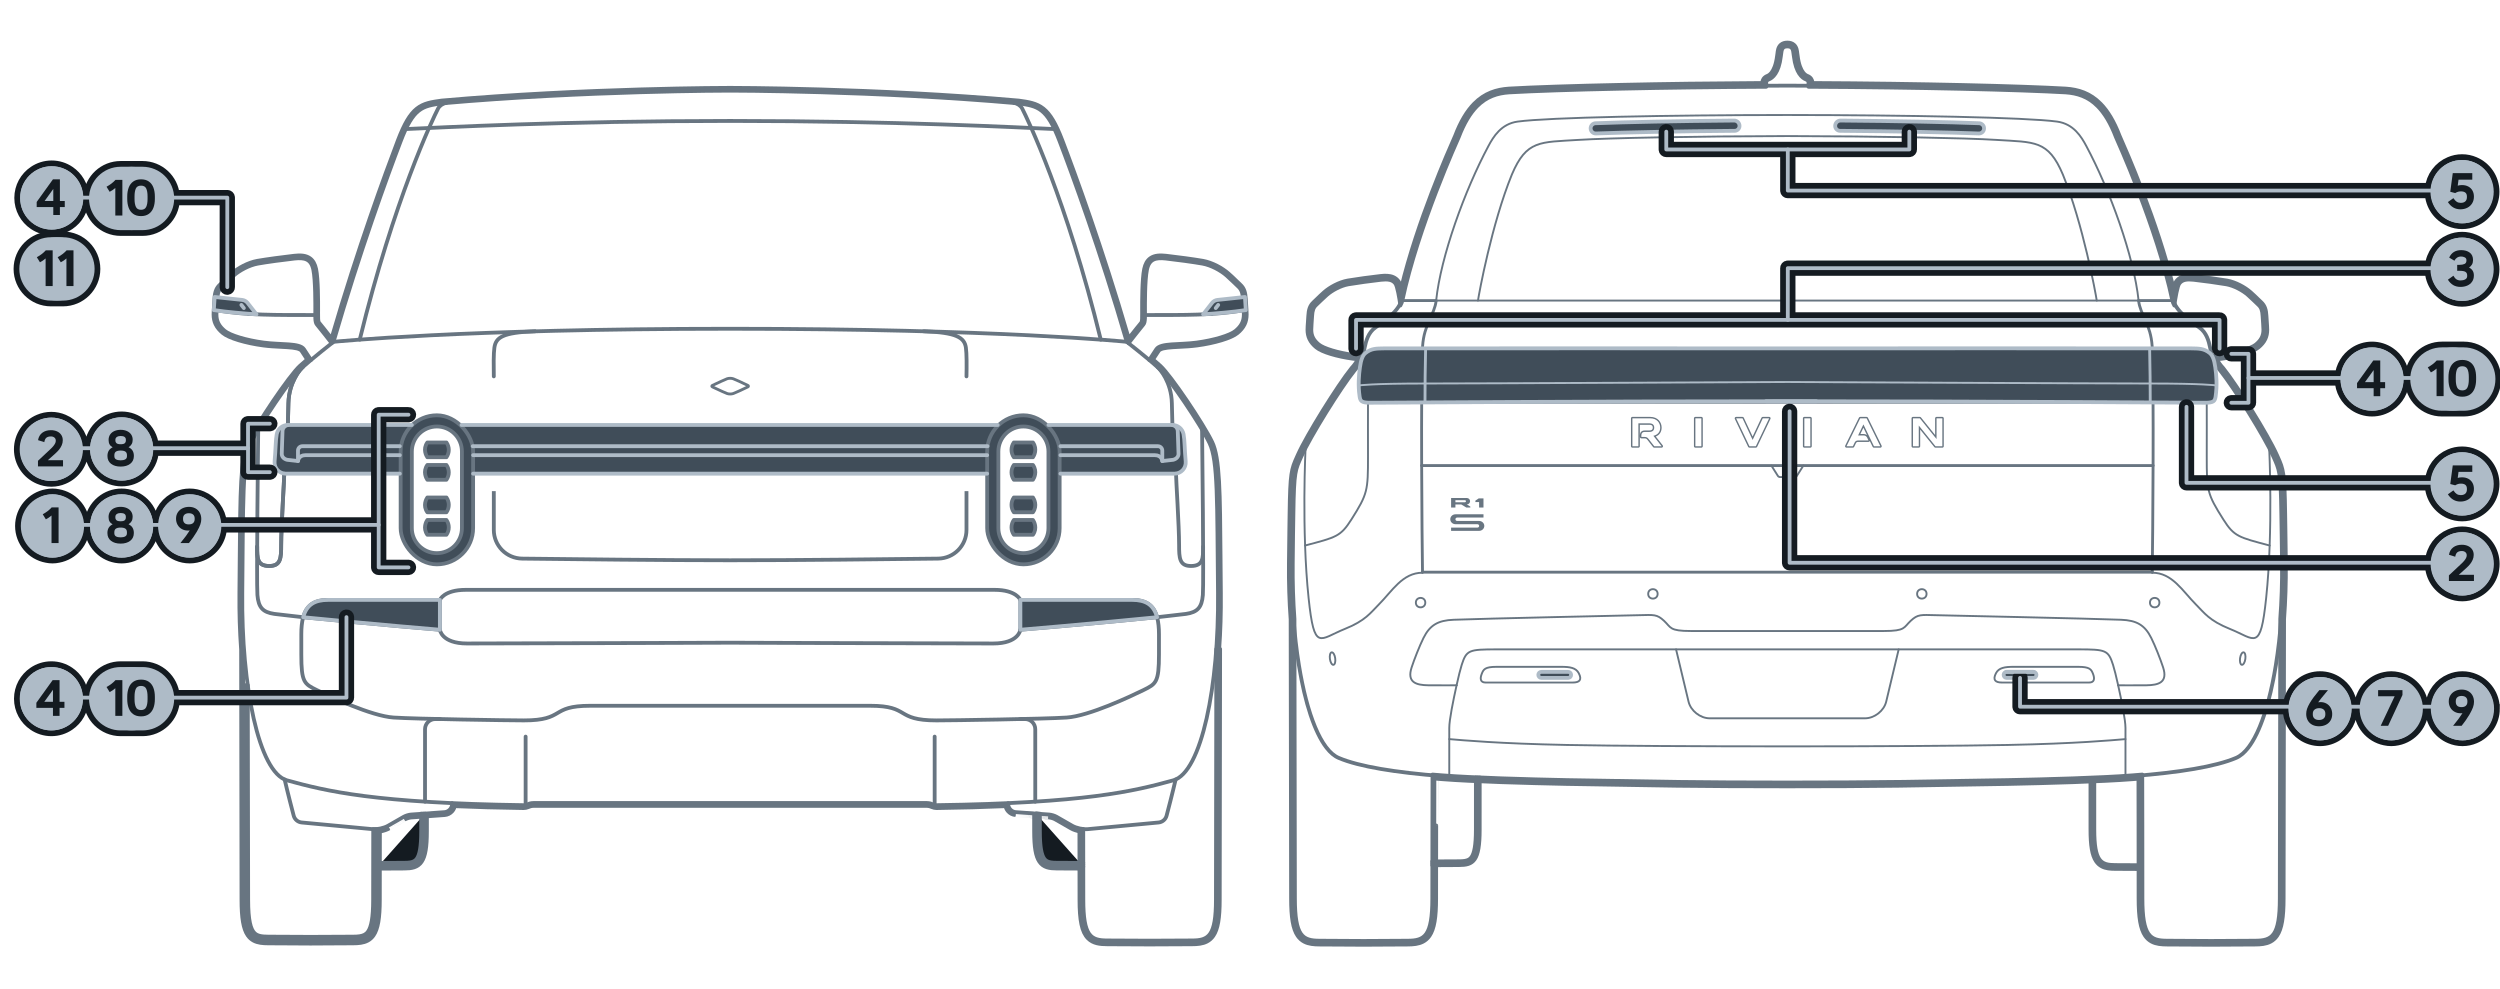 <?xml version="1.0" encoding="UTF-8"?><svg xmlns="http://www.w3.org/2000/svg" width="654" height="258.71" viewBox="0 0 654 258.71"><g id="uuid-e446bfa5-daef-444c-9e1e-a4d8579523cc"><g id="uuid-7d70261e-2942-4b6f-8559-68d919c94f00"><path d="m546.867,203.968c.002,4.569.002,12.385.002,13.056,0,4.104.394,6.725,1.481,8.3.409.592.91,1.031,1.498,1.34,1.023.537,2.232.637,3.472.637.745,0,2.095.008,3.766.018.972.006,2.051.012,3.181.018" style="fill:none; stroke:#687581; stroke-linecap:round; stroke-linejoin:round; stroke-width:1px;"/><path d="m547.367,203.968c.002,4.569.002,12.385.002,13.056,0,4.114.405,6.585,1.392,8.016.364.527.804.911,1.319,1.181.908.477,2.012.58,3.24.58.747,0,2.099.008,3.769.018.972.006,2.051.012,3.18.018" style="fill:none; stroke:#687581; stroke-linecap:round; stroke-linejoin:round; stroke-width:1px;"/></g><path d="m547.867,203.968c.002,4.569.002,12.385.002,13.056,0,8.25,1.66,9.277,5.452,9.277,1.185,0,3.883.02,6.952.036" style="fill:none; stroke:#687581; stroke-linecap:round; stroke-linejoin:round; stroke-width:1px;"/><g id="uuid-6e94a761-9b51-4c21-976d-5e26cfda9602"><path d="m386.093,203.395c-.002,4.456-.003,12.935-.003,13.636,0,4.15-.436,6.165-1.128,7.166-.228.329-.484.548-.781.703-.564.296-1.35.407-2.545.407-.901,0-2.677.012-4.82.026-.679.004-1.396.009-2.134.014" style="fill:none; stroke:#687581; stroke-linecap:round; stroke-linejoin:round; stroke-width:1px;"/><path d="m386.593,203.396c-.002,4.456-.003,12.934-.003,13.636,0,4.139-.426,6.306-1.216,7.45-.273.395-.591.668-.96.862-.679.356-1.571.464-2.777.464-.899,0-2.673.012-4.817.026-.679.004-1.396.009-2.134.014" style="fill:none; stroke:#687581; stroke-linecap:round; stroke-linejoin:round; stroke-width:1px;"/></g><path d="m387.093,203.396c-.002,4.456-.003,12.934-.003,13.636,0,8.256-1.662,9.276-5.453,9.276-1.181,0-3.878.02-6.948.039" style="fill:none; stroke:#687581; stroke-linecap:round; stroke-linejoin:round; stroke-width:1px;"/><path d="m381.043,179.271c-.899,4.08-1.914,9.05-1.914,11.174v12.095" style="fill:none; stroke:#687581; stroke-linecap:round; stroke-linejoin:round; stroke-width:.5px;"/><path d="m341.413,142.707c8.145-2.153,9.278-2.336,12.112-6.811,4.26-6.727,4.344-7.556,4.344-16.468,0-4.588-.029-11.513,0-14.092" style="fill:none; stroke:#687581; stroke-linecap:round; stroke-linejoin:round; stroke-width:.5px;"/><line x1="375.696" y1="78.632" x2="386.626" y2="78.632" style="fill:none; stroke:#687581; stroke-linecap:round; stroke-miterlimit:10; stroke-width:.5px;"/><line x1="366.844" y1="78.632" x2="375.696" y2="78.632" style="fill:none; stroke:#687581; stroke-linecap:round; stroke-miterlimit:10; stroke-width:.75px;"/><path d="m356.806,93.047c-.889-.052-1.805-.122-2.711-.243-4.102-.549-7.864-1.698-9.119-2.743-1.254-1.045-1.933-2.141-1.933-3.841,0-.836.131-2.116.209-3.579.078-1.463.34-2.247,1.084-2.925.867-.79,1.396-1.396,2.741-2.586s3.62-2.431,5.637-2.793,6.206-.931,8.585-1.189c1.738-.189,3.016-.053,3.766,1.012.491.697.985,3.636,1.278,5.676l.006.044" style="fill:none; stroke:#687581; stroke-linecap:round; stroke-linejoin:round; stroke-width:.5px;"/><path d="m388.638,178.55c-1.401,0-1.494-1.027-1.027-2.241.467-1.214.84-1.868,3.922-1.868h16.903c2.241,0,3.839.241,4.576,1.681.895,1.748.187,2.428-1.588,2.428h-22.786Z" style="fill:none; stroke:#687581; stroke-linecap:round; stroke-linejoin:round; stroke-width:.5px;"/><path d="m473.105,22.644v-1.165c0-.307-.257-.592-.677-.752-.95-.362-2.623-1.625-3.147-6.025-.239-1.182.016-2.616-1.705-2.616-1.72,0-1.465,1.434-1.705,2.616-.524,4.401-2.196,5.664-3.147,6.025-.42.16-.677.445-.677.752v1.165" style="fill:none; stroke:#687581; stroke-linecap:round; stroke-linejoin:round; stroke-width:.5px;"/><path d="m554.11,179.271c.899,4.08,1.914,9.05,1.914,11.174,0,3.303,0,12.095,0,12.095" style="fill:none; stroke:#687581; stroke-linecap:round; stroke-linejoin:round; stroke-width:.5px;"/><path d="m593.741,142.707c-8.145-2.153-9.278-2.336-12.112-6.811-4.26-6.727-4.344-7.556-4.344-16.468,0-4.588.029-11.513,0-14.092" style="fill:none; stroke:#687581; stroke-linecap:round; stroke-linejoin:round; stroke-width:.5px;"/><path d="m471.767,121.784l-1.709,2.713c-.106.167-.354.304-.552.304h-1.93s-1.93,0-1.93,0c-.198,0-.446-.137-.552-.304l-1.709-2.713" style="fill:none; stroke:#687581; stroke-linecap:round; stroke-linejoin:round; stroke-width:.5px;"/><line x1="559.457" y1="78.632" x2="548.527" y2="78.632" style="fill:none; stroke:#687581; stroke-linecap:round; stroke-miterlimit:10; stroke-width:.5px;"/><line x1="568.309" y1="78.632" x2="559.457" y2="78.632" style="fill:none; stroke:#687581; stroke-linecap:round; stroke-miterlimit:10; stroke-width:.75px;"/><polyline points="563.26 121.784 467.577 121.784 371.893 121.784" style="fill:none; stroke:#687581; stroke-linecap:round; stroke-linejoin:round; stroke-width:.75px;"/><path d="m579.66,100.425s-3.654-.545-17.848-.545c-3.548,0-48.892,0-94.235,0-45.343,0-90.687,0-94.235,0-14.193,0-17.848.545-17.848.545" style="fill:none; stroke:#687581; stroke-linecap:round; stroke-linejoin:round; stroke-width:.5px;"/><path d="m375.696,78.632c-.389,3.668-3.19,6.16-3.545,11.927-.493,11.851-.159,50.125-.025,59.126" style="fill:none; stroke:#687581; stroke-linecap:round; stroke-linejoin:round; stroke-width:.75px;"/><path d="m559.457,78.632c-1.229-11.587-7.462-28.817-13.704-40.478-1.27-2.372-3.3-5.762-7.629-6.348-8.058-1.093-39.364-1.7-70.548-1.724-31.184.024-62.489.631-70.548,1.724-4.329.587-6.359,3.976-7.629,6.348-6.241,11.661-12.475,28.891-13.704,40.478" style="fill:none; stroke:#687581; stroke-linecap:round; stroke-linejoin:round; stroke-width:.5px;"/><path d="m563.028,149.686c.134-9.001.468-47.276-.025-59.126-.355-5.767-3.156-8.259-3.545-11.927" style="fill:none; stroke:#687581; stroke-linecap:round; stroke-linejoin:round; stroke-width:.75px;"/><path d="m496.695,169.876l-3.263,13.661c-.574,2.404-3.067,4.371-5.539,4.371h-20.317s-20.317,0-20.317,0c-2.472,0-4.964-1.967-5.539-4.371l-3.263-13.661" style="fill:none; stroke:#687581; stroke-linecap:round; stroke-linejoin:round; stroke-width:.5px;"/><path d="m556.024,193.352c-3.607.3-12.808,1.168-30.779,1.53-12.262.247-34.965.37-57.668.37-22.703,0-45.406-.123-57.668-.37-17.971-.362-27.172-1.23-30.779-1.53" style="fill:none; stroke:#687581; stroke-linecap:round; stroke-linejoin:round; stroke-width:.5px;"/><path d="m578.348,93.047c.889-.052,1.805-.122,2.711-.243,4.102-.549,7.864-1.698,9.119-2.743s1.933-2.141,1.933-3.841c0-.836-.131-2.116-.209-3.579-.078-1.463-.34-2.247-1.084-2.925-.867-.79-1.396-1.396-2.741-2.586-1.345-1.189-3.62-2.431-5.637-2.793-2.017-.362-6.206-.931-8.585-1.189-1.738-.189-3.016-.053-3.766,1.012-.491.697-.985,3.636-1.278,5.676l-.006.044" style="fill:none; stroke:#687581; stroke-linecap:round; stroke-linejoin:round; stroke-width:.5px;"/><path d="m546.515,178.55c1.401,0,1.494-1.027,1.027-2.241-.467-1.214-.84-1.868-3.922-1.868h-16.903c-2.241,0-3.839.241-4.576,1.681-.895,1.748-.187,2.428,1.588,2.428h22.786Z" style="fill:none; stroke:#687581; stroke-linecap:round; stroke-linejoin:round; stroke-width:.5px;"/><path d="m554.11,179.271s4.175.039,7.393,0c3.218-.039,5.651-.763,4.362-4.692-.673-2.052-2.032-5.546-3.097-7.688-1.685-3.386-3.838-4.604-7.885-4.762-7.915-.31-44.505-1.103-48.459-1.195-3.954-.092-4.705-.276-6.582,1.471-1.877,1.747-1.326,2.667-7.027,2.667-2.851,0-14.044,0-25.238,0-11.194,0-22.388,0-25.238,0-5.701,0-5.149-.92-7.027-2.667-1.877-1.747-2.628-1.563-6.582-1.471-3.954.092-40.544.885-48.459,1.195-4.048.159-6.201,1.376-7.885,4.762-1.065,2.142-2.424,5.636-3.097,7.688-1.289,3.929,1.144,4.653,4.362,4.692s7.393,0,7.393,0" style="fill:none; stroke:#687581; stroke-linecap:round; stroke-linejoin:round; stroke-width:.5px;"/><path d="m554.11,179.271c-.501-2.272-.996-4.268-1.34-5.341-1.243-3.874-1.868-4.054-9.153-4.054-4.054,0-40.047,0-76.041,0-35.993,0-71.986,0-76.041,0-7.285,0-7.91.18-9.153,4.054-.344,1.073-.839,3.069-1.34,5.341" style="fill:none; stroke:#687581; stroke-linecap:round; stroke-linejoin:round; stroke-width:.5px;"/><path d="m548.527,78.632h-.016c-.257-1.801-3.617-20.129-8.867-32.975-3.828-9.059-7.401-8.421-17.353-9.059-7.833-.502-30.88-.953-54.715-1.006-23.835.053-46.882.504-54.715,1.006-9.952.638-13.525,0-17.353,9.059-5.25,12.846-8.61,31.174-8.867,32.975h-.016c28.889,0,133.012,0,161.901,0Z" style="fill:none; stroke:#687581; stroke-linecap:round; stroke-linejoin:round; stroke-width:.5px;"/><path d="m576.821,105.345c2.394,0,2.535-.563,2.746-1.69.458-3.309-.422-5.901-.704-8.119-.166-1.305-.645-2.603-1.887-3.451-.869-.594-2.112-.966-3.884-.966h-105.516s-105.516,0-105.516,0c-1.771,0-3.014.373-3.884.966-1.242.848-1.721,2.147-1.887,3.451-.282,2.218-1.162,4.81-.704,8.119.211,1.126.352,1.69,2.746,1.69h109.244s109.244,0,109.244,0Z" style="fill:none; stroke:#687581; stroke-linecap:round; stroke-linejoin:round; stroke-width:.5px;"/><path d="m372.126,149.822c-5.226,0-7.949,4.818-11.395,8.277-2.213,2.221-3.504,4.255-8.928,6.432-6.668,2.677-7.975,6.103-9.473-8.069-1.878-17.774-.791-39.36-.791-39.36" style="fill:none; stroke:#687581; stroke-linecap:round; stroke-linejoin:round; stroke-width:.5px;"/><path d="m563.028,149.686c-10.483,0-53.64,0-95.451,0-41.811,0-84.968,0-95.451,0" style="fill:none; stroke:#687581; stroke-linecap:round; stroke-linejoin:round; stroke-width:.75px;"/><path d="m593.614,117.103s1.087,21.586-.791,39.36c-1.497,14.172-2.804,10.745-9.473,8.069-5.424-2.177-6.715-4.211-8.928-6.432-3.446-3.46-6.169-8.277-11.395-8.277" style="fill:none; stroke:#687581; stroke-linecap:round; stroke-linejoin:round; stroke-width:.5px;"/><g id="uuid-834fc15b-a182-4ca7-9043-6fdf8c575700"><path d="m597.976,147.364c.053,5.031-.119,9.954-.462,14.578,0,0,0,.013,0,.029-.04,17.035-.119,66.359-.119,73.074,0,4.894-.474,7.958-1.731,9.777-.469.679-1.042,1.18-1.714,1.532-1.175.616-2.575.735-4.047.735-1.066,0-3.177.014-5.74.031-1.765.012-3.742.025-5.745.035-1.976-.011-3.938-.024-5.694-.035-2.576-.017-4.702-.031-5.78-.031-1.472,0-2.872-.119-4.047-.735-.672-.352-1.245-.853-1.714-1.532-1.257-1.819-1.731-4.883-1.731-9.777,0-2.507,0-10.054-.013-19.092l-.024-12.244c-.025.002-.051.004-.077.006-.472.04-.954.08-1.433.116-8.189.649-22.43,1.032-32.468,1.243-8.895.172-19.361.343-28.93.475-7.844.106-18.392.158-28.938.158s-21.093-.053-28.938-.158c-9.568-.132-20.034-.304-28.932-.475-10.035-.211-24.277-.594-32.462-1.243-.479-.036-.953-.076-1.418-.116-.027-.002-.055-.005-.082-.007,0,0-.024,12.244-.024,12.243-.004,2.564-.007,5.007-.011,7.25-.009,5.665-.015,10.047-.015,11.842,0,4.894-.474,7.958-1.731,9.777-.469.679-1.042,1.18-1.714,1.532-1.175.616-2.575.735-4.047.735-1.074,0-3.186.014-5.748.031-1.762.012-3.735.025-5.737.035-1.991-.011-3.964-.024-5.726-.035-2.563-.017-4.674-.031-5.748-.031-1.472,0-2.872-.119-4.047-.735-.672-.352-1.245-.853-1.714-1.532-1.257-1.819-1.731-4.883-1.731-9.777,0-6.715-.079-56.078-.116-73.029-.345-4.699-.505-9.623-.451-14.65.043-5.012.075-6.927.111-9.05.019-1.114.038-2.285.061-3.992.15-10.639.473-11.544,1.931-14.789.081-.181.166-.368.254-.567,1.152-2.589,3.758-7.139,6.504-11.575,2.758-4.435,5.69-8.836,7.576-11.162.719-.764,1.235-1.534,1.61-2.248-.416-.037-.839-.083-1.266-.14-4.09-.552-8.124-1.72-9.624-2.967-.756-.629-1.389-1.328-1.798-2.201-.338-.721-.502-1.513-.502-2.407,0-.544.051-1.248.106-2,.037-.51.076-1.056.107-1.629.085-1.573.384-2.683,1.408-3.615.338-.308.623-.587.943-.9.468-.459.994-.974,1.812-1.696,1.46-1.289,3.892-2.624,6.122-3.032,2.047-.361,6.266-.931,8.658-1.197,1.165-.124,2.34-.141,3.326.306.538.244.996.615,1.36,1.132.243.348.467,1.011.666,1.802,4.142-17.355,12.546-36.337,13.936-39.477.111-.251.168-.38.177-.401,1.444-3.792,3.104-6.511,4.972-8.421,2.763-2.806,5.857-3.741,9.1-3.965,6.26-.357,16.698-.714,29.447-.978,10.961-.245,23.642-.414,36.867-.483v-.179c0-.35.116-.661.288-.913.261-.381.647-.626,1.022-.772.254-.099.658-.325,1.079-.867.548-.706,1.162-1.999,1.457-4.427.037-.184.06-.383.089-.627.057-.497.127-1.552.867-2.212.464-.414,1.064-.577,1.727-.577s1.263.164,1.727.577c.74.659.81,1.714.867,2.211.028.245.052.444.101.705.282,2.351.897,3.644,1.444,4.35.421.542.825.769,1.067.863.383.143.767.385,1.028.762.181.261.294.578.294.927v.179c28.618.142,54.678.795,66.326,1.462,3.23.223,6.339,1.157,9.091,3.967,1.866,1.908,3.526,4.627,4.965,8.407.014.033.07.162.181.411,1.387,3.134,9.792,22.115,13.936,39.481.199-.792.423-1.455.669-1.807.362-.514.822-.885,1.359-1.128.988-.448,2.166-.431,3.329-.306,2.401.265,6.607.836,8.66,1.198,2.224.407,4.656,1.743,6.116,3.031.819.723,1.345,1.238,1.813,1.697.32.313.604.592.943.9,1.023.932,1.322,2.042,1.407,3.615.031.573.07,1.118.107,1.627.054.753.106,1.458.106,2.003,0,.894-.164,1.686-.502,2.407-.41.874-1.042,1.573-1.798,2.201-1.499,1.247-5.534,2.414-9.622,2.967-.421.057-.843.103-1.264.136.375.721.888,1.495,1.656,2.309,3.625,4.494,11.761,17.565,14.03,22.68.088.198.172.385.253.566,1.458,3.246,1.781,4.15,1.931,14.79.025,1.874.046,3.101.067,4.316.035,2.002.068,3.969.118,8.723Z" style="fill:none; stroke:#687581; stroke-linecap:round; stroke-linejoin:round; stroke-width:1px;"/><path d="m597.476,147.369c.053,5.016-.119,9.925-.462,14.573,0,0,0,.013,0,.027-.04,17.035-.119,66.359-.119,73.075,0,4.905-.484,7.817-1.642,9.493-.424.613-.936,1.059-1.535,1.373-1.06.556-2.354.678-3.815.678-1.068,0-3.181.014-5.744.031-1.765.012-3.741.025-5.739.035-1.975-.011-3.938-.024-5.694-.035-2.574-.017-4.703-.031-5.784-.031-1.461,0-2.755-.122-3.815-.678-.599-.314-1.111-.76-1.535-1.373-1.158-1.676-1.642-4.588-1.642-9.493,0-2.507,0-10.055-.013-19.093l-.025-12.787c-.204.017-.41.034-.617.052-.473.04-.952.08-1.43.116-8.172.648-22.398,1.031-32.438,1.242-8.894.172-19.359.343-28.927.475-7.841.106-18.387.158-28.931.158s-21.09-.053-28.931-.158c-9.567-.132-20.033-.303-28.928-.475-10.038-.211-24.265-.594-32.435-1.242-.476-.036-.948-.076-1.413-.115-.209-.018-.417-.035-.623-.052,0,0-.025,12.786-.025,12.786-.004,2.564-.007,5.007-.011,7.25-.009,5.665-.015,10.047-.015,11.843,0,4.905-.484,7.817-1.642,9.493-.424.613-.936,1.059-1.535,1.373-1.06.556-2.354.678-3.815.678-1.077,0-3.19.014-5.752.031-1.762.012-3.735.025-5.731.035-1.991-.011-3.964-.024-5.726-.035-2.562-.017-4.675-.031-5.752-.031-1.461,0-2.755-.122-3.815-.678-.599-.314-1.111-.76-1.535-1.373-1.158-1.676-1.642-4.588-1.642-9.493,0-6.716-.079-56.079-.117-73.066-.344-4.685-.503-9.595-.45-14.609.043-5.01.075-6.924.111-9.046.019-1.114.038-2.285.061-3.994.15-10.632.474-11.447,1.887-14.592.081-.181.166-.369.254-.568,1.137-2.554,3.726-7.08,6.472-11.514,2.758-4.434,5.675-8.812,7.516-11.084.983-1.045,1.608-2.104,2.01-3.03-.643-.047-1.298-.106-1.963-.196-4.097-.553-7.994-1.711-9.371-2.856-.722-.601-1.297-1.244-1.665-2.029-.303-.646-.455-1.364-.455-2.195,0-.522.05-1.205.104-1.964.037-.509.076-1.06.108-1.638.082-1.519.364-2.47,1.245-3.272.346-.315.638-.6.957-.913.467-.457.985-.965,1.793-1.678,1.403-1.238,3.754-2.526,5.878-2.915,2.033-.359,6.241-.927,8.624-1.192,1.155-.123,2.212-.124,3.067.264.457.208.846.521,1.157.963.399.571.766,2.238,1.048,3.881,3.9-17.872,12.969-38.359,14.421-41.641.115-.26.176-.397.187-.426,1.428-3.75,3.056-6.402,4.861-8.248,2.655-2.696,5.621-3.599,8.773-3.817,6.25-.357,16.682-.713,29.43-.977,11.095-.248,23.954-.418,37.356-.486v-.677c0-.237.078-.451.201-.63.188-.274.479-.467.791-.588.335-.13.814-.41,1.293-1.027.619-.798,1.256-2.185,1.552-4.635.042-.208.067-.427.095-.668.065-.561.134-1.389.703-1.896.345-.308.812-.451,1.395-.451s1.049.143,1.394.451c.569.507.638,1.335.703,1.895.028.241.054.461.101.707.29,2.411.927,3.799,1.546,4.597.479.617.958.897,1.287,1.025.318.119.605.309.792.578.128.185.205.404.205.642v.677c28.811.137,55.096.793,66.791,1.464,3.146.217,6.125,1.12,8.768,3.818,1.804,1.845,3.432,4.497,4.859,8.245.012.03.072.167.187.425,1.45,3.275,10.519,23.759,14.421,41.637.281-1.625.65-3.303,1.051-3.877.31-.44.699-.753,1.157-.961.857-.389,1.918-.388,3.068-.265,2.395.265,6.589.833,8.625,1.193,2.122.388,4.472,1.676,5.875,2.914.809.714,1.327,1.222,1.794,1.679.319.313.61.598.956.912.881.802,1.163,1.753,1.245,3.272.031.578.071,1.128.107,1.636.055.76.104,1.444.104,1.967,0,.831-.152,1.549-.455,2.195-.368.785-.943,1.429-1.665,2.029-1.376,1.145-5.274,2.302-9.37,2.856-.654.089-1.313.149-1.96.19.404.932,1.024,2.001,2.031,3.065,3.6,4.464,11.713,17.498,13.962,22.569.088.199.173.387.254.568,1.413,3.145,1.738,3.96,1.887,14.592.025,1.875.046,3.103.067,4.318.035,2.001.068,3.967.118,8.72Z" style="fill:none; stroke:#687581; stroke-linecap:round; stroke-linejoin:round; stroke-width:1px;"/></g><path d="m596.977,147.374c.053,5.001-.119,9.897-.462,14.568v.026c-.04,17.035-.119,66.36-.119,73.076,0,9.831-1.979,11.045-6.492,11.045-1.808,0-6.598.04-11.48.066-4.869-.026-9.659-.066-11.48-.066-4.513,0-6.492-1.214-6.492-11.045,0-2.507,0-10.055-.013-19.094l-.026-13.327c-.844.066-1.715.145-2.586.211-8.155.647-22.366,1.029-32.408,1.24-8.893.172-19.358.343-28.924.475-7.838.106-18.381.158-28.924.158s-21.086-.053-28.924-.158c-9.567-.132-20.031-.303-28.924-.475-10.041-.211-24.253-.594-32.408-1.24-.871-.066-1.729-.145-2.573-.211l-.026,13.327c-.013,9.039-.026,16.587-.026,19.094,0,9.831-1.979,11.045-6.492,11.045-1.821,0-6.598.04-11.48.066-4.882-.026-9.659-.066-11.48-.066-4.513,0-6.492-1.214-6.492-11.045,0-6.716-.079-56.08-.119-73.102-.343-4.671-.502-9.567-.449-14.568.066-7.64.106-8.076.172-13.037.158-11.256.515-11.401,2.098-14.964,1.122-2.52,3.695-7.02,6.44-11.454,2.758-4.434,5.661-8.788,7.455-11.005,1.267-1.346,1.966-2.718,2.362-3.827-.858-.053-1.729-.119-2.613-.238-4.104-.554-7.864-1.702-9.118-2.745-1.254-1.042-1.94-2.138-1.94-3.84,0-.831.132-2.111.211-3.576.079-1.465.343-2.256,1.082-2.929.871-.792,1.399-1.399,2.745-2.586,1.346-1.188,3.616-2.428,5.634-2.797,2.019-.356,6.215-.924,8.59-1.188,1.742-.185,3.009-.053,3.761,1.016.488.699.99,3.642,1.28,5.674v.04c.277-.488.435-.91.501-1.24,4.091-19.424,14.594-42.344,14.752-42.766,1.412-3.708,3.008-6.294,4.75-8.076,2.547-2.586,5.384-3.457,8.445-3.668,6.241-.356,16.666-.713,29.413-.976,11.229-.251,24.266-.422,37.845-.488v-1.174c0-.317.264-.594.673-.752.95-.369,2.626-1.636,3.154-6.03.237-1.188-.013-2.613,1.702-2.613s1.465,1.425,1.702,2.613c.528,4.394,2.204,5.661,3.154,6.03.422.158.673.435.673.752v1.174c29.003.132,55.513.792,67.257,1.465,3.061.211,5.911,1.082,8.445,3.668,1.742,1.781,3.338,4.368,4.75,8.076.158.422,10.662,23.343,14.752,42.766.066.33.225.752.502,1.24v-.04c.29-2.032.792-4.975,1.28-5.674.752-1.069,2.032-1.201,3.761-1.016,2.388.264,6.571.831,8.59,1.188,2.019.37,4.288,1.61,5.634,2.797,1.346,1.188,1.874,1.795,2.745,2.586.739.673,1.003,1.465,1.082,2.929.079,1.465.211,2.745.211,3.576,0,1.702-.686,2.797-1.94,3.84-1.253,1.042-5.014,2.19-9.118,2.745-.871.119-1.755.185-2.613.224.013.053.04.092.053.145.409,1.082,1.095,2.415,2.309,3.695,3.576,4.434,11.665,17.431,13.894,22.459,1.584,3.563,1.94,3.708,2.098,14.964.066,4.961.106,5.397.185,13.037Z" style="fill:none; stroke:#687581; stroke-linecap:round; stroke-linejoin:round; stroke-width:1px;"/><g id="uuid-898f57fc-05c3-42be-bdf0-c22615428036"><path d="m350.09,198.495c5.424,2.316,15.039,3.836,27.196,4.793,8.17.644,22.398,1.035,32.43,1.237,8.902.179,19.366.341,28.929.474,7.839.108,18.387.163,28.933.163s21.095-.054,28.933-.163c9.563-.132,20.027-.295,28.929-.474,10.032-.202,24.26-.593,32.43-1.237,12.156-.958,21.772-2.477,27.196-4.793,1.167-.498,2.245-1.431,3.235-2.695,3.193-4.078,5.711-11.933,7.297-21.67,1.295-7.946,1.977-17.204,1.88-26.806-.052-5.136-.082-7.015-.118-9.199-.017-1.068-.036-2.209-.059-3.841-.149-10.626-.477-11.45-1.88-14.58-.082-.183-.167-.373-.256-.574-2.252-5.079-10.371-18.115-13.994-22.606-.793-.839-1.352-1.694-1.748-2.477-.678-1.341-.884-2.478-.979-2.999-.012-.068-.024-.132-.035-.185-.357-1.755-.98-4.024-2.884-5.366-1.34-.944-2.184-1.583-3.737-2.885-1.962-1.645-2.817-3.267-2.988-4.082-3.813-18.111-13.169-39.22-14.597-42.441-.107-.241-.163-.368-.173-.393-1.436-3.761-3.063-6.408-4.865-8.248-2.647-2.702-5.623-3.613-8.773-3.818-12.5-.719-41.696-1.414-72.815-1.478-31.117.064-60.313.758-72.816,1.478-3.146.205-6.122,1.116-8.769,3.818-1.802,1.84-3.429,4.487-4.864,8.245-.011.028-.068.155-.174.396-1.428,3.222-10.784,24.33-14.597,42.441-.172.815-1.026,2.437-2.988,4.082-1.553,1.302-2.397,1.941-3.737,2.885-1.904,1.342-2.527,3.611-2.884,5.366-.011.053-.022.117-.035.185-.094.521-.301,1.659-.979,2.999-.396.784-.955,1.638-1.774,2.507-3.598,4.461-11.716,17.497-13.969,22.576-.089.201-.174.391-.256.574-1.404,3.13-1.732,3.955-1.88,14.58-.023,1.631-.041,2.772-.059,3.841-.036,2.185-.066,4.063-.118,9.199-.097,9.603.586,18.86,1.88,26.806,1.586,9.737,4.104,17.592,7.297,21.67.99,1.264,2.068,2.196,3.235,2.695Z" style="fill:none; stroke:#687581; stroke-linecap:round; stroke-linejoin:round; stroke-width:.5px;"/><path d="m350.188,198.265c5.381,2.298,14.959,3.816,27.117,4.774,8.161.643,22.382,1.034,32.415,1.236,8.901.179,19.364.341,28.927.474,7.837.108,18.384.163,28.93.163s21.093-.054,28.93-.163c9.563-.132,20.026-.295,28.927-.474,10.033-.202,24.254-.593,32.415-1.236,12.158-.958,21.736-2.476,27.117-4.774,1.115-.476,2.162-1.375,3.136-2.619,3.151-4.024,5.662-11.824,7.248-21.556,1.292-7.931,1.974-17.174,1.877-26.764-.052-5.136-.082-7.014-.118-9.198-.017-1.068-.036-2.209-.059-3.841-.149-10.622-.477-11.401-1.858-14.481-.082-.183-.167-.373-.257-.575-2.242-5.057-10.349-18.075-13.947-22.535-.811-.858-1.383-1.733-1.79-2.536-.695-1.374-.906-2.54-1.002-3.068-.012-.069-.024-.13-.034-.18-.356-1.754-.966-3.931-2.783-5.211-1.345-.948-2.195-1.591-3.753-2.898-1.989-1.668-2.886-3.336-3.072-4.222-3.807-18.082-13.152-39.168-14.581-42.392-.11-.248-.168-.38-.178-.405-1.428-3.74-3.039-6.354-4.81-8.162-2.593-2.647-5.504-3.541-8.608-3.743-12.493-.719-41.683-1.413-72.8-1.477-31.115.064-60.306.758-72.801,1.478-3.103.202-6.014,1.097-8.607,3.743-1.771,1.808-3.382,4.422-4.81,8.162-.01.025-.068.158-.178.405-1.429,3.224-10.774,24.31-14.581,42.392-.187.886-1.083,2.554-3.072,4.222-1.559,1.307-2.408,1.95-3.753,2.898-1.817,1.28-2.427,3.457-2.783,5.211-.01.05-.021.111-.034.18-.096.528-.307,1.694-1.002,3.068-.406.803-.978,1.678-1.802,2.551-3.586,4.446-11.692,17.464-13.935,22.521-.089.201-.175.392-.257.575-1.381,3.08-1.71,3.86-1.858,14.481-.023,1.632-.041,2.773-.059,3.841-.036,2.184-.066,4.062-.118,9.198-.097,9.59.585,18.833,1.877,26.764,1.585,9.732,4.096,17.532,7.248,21.556.974,1.244,2.021,2.143,3.136,2.619Z" style="fill:none; stroke:#687581; stroke-linecap:round; stroke-linejoin:round; stroke-width:.5px;"/></g><path d="m496.503,204.499c9.563-.132,20.025-.295,28.925-.474,10.034-.202,24.248-.593,32.4-1.236,12.16-.958,21.699-2.475,27.038-4.755,4.516-1.929,8.162-11.26,10.235-23.986,1.289-7.915,1.97-17.144,1.874-26.721-.077-7.647-.107-8.07-.177-13.038-.158-11.258-.518-11.406-2.094-14.958-2.232-5.035-10.327-18.034-13.901-22.465h0c-2.434-2.575-2.765-5.298-2.888-5.906-.356-1.753-.953-3.838-2.682-5.057-1.351-.952-2.206-1.599-3.77-2.91-2.017-1.691-2.955-3.404-3.156-4.362-4.091-19.429-14.59-42.344-14.748-42.759-1.42-3.719-3.015-6.3-4.755-8.076-2.538-2.591-5.385-3.469-8.444-3.669-12.486-.719-41.671-1.413-72.785-1.477h0c-31.114.064-60.3.758-72.785,1.477-3.06.2-5.906,1.077-8.444,3.669-1.74,1.776-3.335,4.357-4.755,8.076-.158.416-10.657,23.331-14.748,42.759-.202.958-1.139,2.671-3.156,4.362-1.564,1.311-2.419,1.958-3.77,2.91-1.729,1.219-2.326,3.303-2.682,5.057-.124.608-.455,3.331-2.888,5.906h0c-3.574,4.431-11.668,17.43-13.901,22.465-1.575,3.553-1.936,3.7-2.094,14.958-.07,4.968-.099,5.391-.177,13.038-.097,9.577.584,18.806,1.874,26.721,2.073,12.726,5.719,22.057,10.235,23.986,5.339,2.28,14.878,3.797,27.038,4.755,8.153.642,22.366,1.034,32.4,1.236,8.9.179,19.363.341,28.925.474,7.836.108,18.381.163,28.927.163s21.091-.054,28.927-.163Z" style="fill:none; stroke:#687581; stroke-linecap:round; stroke-linejoin:round; stroke-width:.5px;"/><path d="m445.075,109.432v7.306s-1.565,0-1.565,0v-7.306s1.565,0,1.565,0m0-.375h-1.566c-.099,0-.195.039-.265.11-.07.07-.11.166-.11.265v7.306c0,.207.168.375.375.375h1.566c.099,0,.195-.039.265-.11.07-.07.11-.166.11-.265v-7.306c0-.207-.168-.375-.375-.375h0Z" style="fill:#687581; stroke-width:0px;"/><path d="m431.68,109.432c1.795,0,2.63,1.2,2.63,2.432,0,1.127-.637,1.879-1.785,2.14l2.15,2.734h-1.92l-1.545-1.973c-.25-.323-.553-.459-.96-.459h-.87v-.457c0-.549.309-.858.858-.858h1.213c.877,0,1.294-.428,1.294-1.127,0-.689-.417-1.117-1.294-1.117h-2.849v5.991s-1.565,0-1.565,0v-7.306s4.644,0,4.644,0m0-.375h-4.645c-.099,0-.195.039-.265.11-.07.07-.11.166-.11.265v7.306c0,.207.168.375.375.375h1.566c.099,0,.195-.039.265-.11.07-.07.11-.166.11-.265v-5.616s2.474,0,2.474,0c.815,0,.919.396.919.742,0,.246-.066.43-.195.548-.147.133-.397.204-.724.204h-1.213c-.76,0-1.233.472-1.233,1.233v.457c0,.207.168.375.375.375h.87c.299,0,.491.091.664.314l1.546,1.974c.071.091.18.144.295.144h1.92c.144,0,.275-.082.337-.211s.046-.283-.042-.396l-1.816-2.309c.98-.406,1.53-1.232,1.53-2.333,0-1.352-.941-2.807-3.005-2.807h0Z" style="fill:#687581; stroke-width:0px;"/><path d="m462.811,109.432h.005m-.005,0l-3.486,7.306h-1.67l-3.486-7.306h1.67l2.651,5.657,2.651-5.657h1.67m.005-.375h-1.675c-.146,0-.278.084-.34.216l-2.311,4.932-2.312-4.932c-.062-.132-.194-.216-.34-.216h-1.67c-.129,0-.249.066-.317.175-.069.109-.077.245-.021.362l3.486,7.306c.062.13.194.214.339.214h1.67c.145,0,.276-.083.339-.214l3.471-7.274c.034-.056.054-.122.054-.193,0-.207-.165-.375-.372-.375h0Zm-.005.75h.005-.005Z" style="fill:#687581; stroke-width:0px;"/><path d="m473.581,109.432v7.306s-1.565,0-1.565,0v-7.306s1.565,0,1.565,0m0-.375h-1.566c-.099,0-.195.039-.265.11-.07.07-.11.166-.11.265v7.306c0,.207.168.375.375.375h1.566c.099,0,.195-.039.265-.11.07-.07.11-.166.11-.265v-7.306c0-.207-.168-.375-.375-.375h0Z" style="fill:#687581; stroke-width:0px;"/><path d="m488.303,109.432l3.591,7.306h-1.67l-2.756-5.709-1.388,2.881h1.388c.48,0,.804.198,1.002.626l.323.689h-2.714c-.438,0-.731.177-.918.574l-.449.939h-1.67l3.59-7.306h1.67m0-.375h-1.67c-.143,0-.274.081-.337.21l-3.59,7.306c-.057.116-.05.254.018.364s.189.177.318.177h1.67c.144,0,.276-.083.338-.213l.449-.939c.125-.263.282-.361.58-.361h2.714c.128,0,.248-.066.317-.174.013-.021.024-.042.033-.064l.743,1.54c.062.13.194.212.338.212h1.67c.13,0,.25-.067.318-.177s.075-.247.018-.364l-3.591-7.306c-.063-.128-.194-.21-.337-.21h0Zm-1.626,4.478l.791-1.642.94,1.948c-.247-.203-.561-.305-.94-.305h-.791Z" style="fill:#687581; stroke-width:0px;"/><path d="m508.117,109.432v7.306s-1.795,0-1.795,0l-4.374-5.427v5.427s-1.513,0-1.513,0v-7.306s1.795,0,1.795,0l4.373,5.427v-5.427s1.513,0,1.513,0m0-.375h-1.513c-.099,0-.195.039-.265.11-.07.07-.11.166-.11.265v4.364s-3.706-4.6-3.706-4.6c-.071-.088-.179-.14-.292-.14h-1.795c-.099,0-.195.039-.265.11-.07.07-.11.166-.11.265v7.306c0,.207.168.375.375.375h1.513c.099,0,.195-.039.265-.11.07-.07.11-.166.11-.265v-4.364s3.706,4.6,3.706,4.6c.071.088.179.14.292.14h1.795c.099,0,.195-.039.265-.11.07-.07.11-.166.11-.265v-7.306c0-.207-.168-.375-.375-.375h0Z" style="fill:#687581; stroke-width:0px;"/><path d="m383.722,131.961c.469,0,.849-.38.849-.849,0-.46-.373-.833-.833-.833h-4.131v2.494h1.129v-.812h1.522l1.339.812h1.041v-.252l-.915-.561Zm-2.986-.572v-.538h2.483c.149,0,.275.126.275.263,0,.149-.126.275-.275.275h-2.483Z" style="fill:#687581; stroke-width:0px;"/><polygon points="385.964 131.342 385.964 130.962 386.836 130.375 388.078 130.375 388.078 132.771 386.931 132.771 386.931 131.342 385.964 131.342" style="fill:#687581; stroke-width:0px;"/><path d="m381.182,135.394c-.244,0-.442.198-.442.442s.198.442.442.442h5.75c.752,0,1.362.581,1.362,1.297s-.61,1.297-1.362,1.297h-7.326v-.855h6.899c.244,0,.442-.198.442-.442s-.198-.442-.442-.442h-5.75c-.752,0-1.362-.581-1.362-1.297s.61-1.297,1.362-1.297h7.326v.855h-6.899Z" style="fill:#687581; stroke-width:0px;"/><circle cx="467.577" cy="123.326" r=".857" style="fill:none; stroke:#687581; stroke-linecap:round; stroke-linejoin:round; stroke-width:.5px;"/><circle cx="432.401" cy="155.36" r="1.235" style="fill:none; stroke:#687581; stroke-linecap:round; stroke-linejoin:round; stroke-width:.5px;"/><circle cx="502.752" cy="155.36" r="1.235" style="fill:none; stroke:#687581; stroke-linecap:round; stroke-linejoin:round; stroke-width:.5px;"/><circle cx="371.624" cy="157.647" r="1.235" style="fill:none; stroke:#687581; stroke-linecap:round; stroke-linejoin:round; stroke-width:.5px;"/><ellipse cx="348.597" cy="172.284" rx=".698" ry="1.651" transform="translate(-20.639 50.355) rotate(-8.025)" style="fill:none; stroke:#687581; stroke-linecap:round; stroke-linejoin:round; stroke-width:.5px;"/><circle cx="563.667" cy="157.647" r="1.235" style="fill:none; stroke:#687581; stroke-linecap:round; stroke-linejoin:round; stroke-width:.5px;"/><ellipse cx="586.694" cy="172.284" rx="1.651" ry=".698" transform="translate(334.188 729.18) rotate(-81.975)" style="fill:none; stroke:#687581; stroke-linecap:round; stroke-linejoin:round; stroke-width:.5px;"/></g><g id="uuid-c50c5038-47e4-4387-a38b-5558da9f6e98"><path d="m123.765,119.078v19.077c0,5.235-4.241,9.476-9.476,9.476s-9.476-4.241-9.476-9.476v-20.032c0-.459.029-.917.096-1.356.296-2.073,1.271-3.936,2.684-5.35l.191-.191c1.691-1.605,3.984-2.589,6.505-2.589,2.493,0,4.757.965,6.448,2.541,1.538,1.433,2.608,3.372,2.933,5.55.057.459.096.917.096,1.395v.955Zm-2.923,19.077v-20.032c0-3.621-2.942-6.553-6.553-6.553s-6.553,2.933-6.553,6.553v20.032c0,3.611,2.942,6.553,6.553,6.553s6.553-2.942,6.553-6.553Z" style="fill:#404d59; stroke-width:0px;"/><path d="m116.791,115.754c.812,1.156.812,2.703,0,3.859h-4.996c-.267-.373-1.251-2.083,0-3.859h4.996Z" style="fill:#404d59; stroke-width:0px;"/><path d="m116.791,121.638c.812,1.156.812,2.703,0,3.869h-4.996c-.267-.382-1.251-2.092,0-3.869h4.996Z" style="fill:#404d59; stroke-width:0px;"/><path d="m116.791,130.14c.812,1.165.812,2.713,0,3.869h-4.996c-1.251-1.777-.267-3.487,0-3.869h4.996Z" style="fill:#404d59; stroke-width:0px;"/><path d="m116.791,136.025c.812,1.165.812,2.713,0,3.869h-4.996c-1.251-1.777-.267-3.487,0-3.869h4.996Z" style="fill:#404d59; stroke-width:0px;"/><path d="m270.218,136.025c.267.382,1.251,2.092,0,3.869h-4.996c-.822-1.156-.822-2.703,0-3.869h4.996Z" style="fill:#404d59; stroke-width:0px;"/><path d="m270.218,130.14c.267.382,1.251,2.092,0,3.869h-4.996c-.822-1.156-.822-2.703,0-3.869h4.996Z" style="fill:#404d59; stroke-width:0px;"/><path d="m270.218,121.638c1.251,1.777.267,3.487,0,3.869h-4.996c-.822-1.165-.822-2.713,0-3.869h4.996Z" style="fill:#404d59; stroke-width:0px;"/><path d="m270.218,115.754c1.251,1.777.267,3.487,0,3.859h-4.996c-.822-1.156-.822-2.703,0-3.859h4.996Z" style="fill:#404d59; stroke-width:0px;"/><path d="m277.202,123.912v14.243c0,5.235-4.241,9.476-9.476,9.476s-9.476-4.241-9.476-9.476v-20.032c0-.478.038-.936.096-1.395.315-2.111,1.328-3.993,2.789-5.416,1.7-1.653,4.031-2.675,6.591-2.675,2.512,0,4.805.984,6.496,2.589.067.057.134.124.201.191,1.414,1.414,2.388,3.277,2.684,5.35.067.439.096.898.096,1.356v5.789Zm-2.933,14.243v-20.032c0-3.621-2.933-6.553-6.544-6.553s-6.553,2.933-6.553,6.553v20.032c0,3.611,2.942,6.553,6.553,6.553s6.544-2.942,6.544-6.553Z" style="fill:#404d59; stroke-width:0px;"/><path d="m72.39,113.585c.267-1.395,1.49-2.407,2.914-2.407-1.49.363-1.404,1.691-1.404,1.691l-.191,5.799c-.029.822.592,1.423,1.404,1.614l2.837.325s.143-1.528,1.949-1.528h24.914v4.834h-30.063c-.134,0-.258-.01-.382-.029-1.528-.201-2.675-1.576-2.531-3.152.296-3.305.258-5.617.554-7.145Z" style="fill:#404d59; stroke-width:0px;"/><path d="m79.898,119.078c-1.805,0-1.949,1.528-1.949,1.528v-2.732c0-.63.516-1.146,1.156-1.146h25.487l.315.038c-.067.439-.096.898-.096,1.356v.955h-24.914Z" style="fill:#404d59; stroke-width:0px;"/><path d="m75.303,111.178h32.432l.048.048-.191.191c-1.414,1.414-2.388,3.277-2.684,5.35l-.315-.038h-25.487c-.64,0-1.156.516-1.156,1.146v2.732l-2.837-.325c-.812-.191-1.433-.793-1.404-1.614l.191-5.799s-.086-1.328,1.404-1.691Z" style="fill:#404d59; stroke-width:0px;"/><path d="m309.614,113.585c.296,1.528.267,3.84.564,7.145.143,1.576-1.003,2.952-2.531,3.152-.124.019-.258.029-.392.029h-30.053v-4.834h24.914c1.796,0,1.939,1.528,1.939,1.528l2.837-.325c.822-.191,1.433-.793,1.414-1.614l-.201-5.799s.086-1.328-1.404-1.691c1.423,0,2.646,1.013,2.914,2.407Z" style="fill:#404d59; stroke-width:0px;"/><path d="m274.422,111.417c-.067-.067-.134-.134-.201-.191l.048-.048h32.432c1.49.363,1.404,1.691,1.404,1.691l.201,5.799c.019.822-.592,1.423-1.414,1.614l-2.837.325v-2.732c0-.63-.516-1.146-1.146-1.146h-25.496l-.306.038c-.296-2.073-1.271-3.936-2.684-5.35Z" style="fill:#404d59; stroke-width:0px;"/><path d="m302.115,119.078h-24.914v-.955c0-.459-.029-.917-.096-1.356l.306-.038h25.496c.63,0,1.146.516,1.146,1.146v2.732s-.143-1.528-1.939-1.528Z" style="fill:#404d59; stroke-width:0px;"/><path d="m123.669,116.728h134.675c-.057.459-.096.917-.096,1.395v.955H123.765v-.955c0-.478-.038-.936-.096-1.395Z" style="fill:#404d59; stroke-width:0px;"/><path d="m261,111.178l.134.134c-1.462,1.423-2.474,3.305-2.789,5.416H123.669c-.325-2.178-1.395-4.117-2.933-5.55h140.264Z" style="fill:#404d59; stroke-width:0px;"/><rect x="123.765" y="119.078" width="134.484" height="4.834" style="fill:#404d59; stroke-width:0px;"/><path d="m306.702,111.177c-.065-2.377-.118-4.424-.144-5.698-.114-5.536-3.174-8.994-3.727-9.416" style="fill:none; stroke:#687581; stroke-linecap:round; stroke-linejoin:round; stroke-width:1px;"/><path d="m307.645,123.911c0,1.401.807,13.772.807,18.667,0,3.424.093,5.524,3.197,5.483,3.103-.041,3.088-2.058,3.088-5.063" style="fill:none; stroke:#687581; stroke-linecap:round; stroke-linejoin:round; stroke-width:1px;"/><path d="m271.03,212.839v4.633c0,8.206,1.653,9.228,5.416,9.228,1.185,0,3.869.019,6.916.029h.029" style="fill:#141b21; stroke:#687581; stroke-miterlimit:10;"/><path d="m111.185,212.841c-.003,2.115-.005,3.767-.005,4.639,0,8.209-1.653,9.222-5.421,9.222-1.174,0-3.855.02-6.908.039" style="fill:#141b21; stroke:#687581; stroke-miterlimit:10;"/><g id="uuid-cc5b5eff-7a7a-45cc-9322-1d81d934e41d"><path d="m326.381,82.27c0,.994-.181,1.872-.557,2.669-.444.943-1.127,1.706-1.958,2.393-1.659,1.375-6.133,2.681-10.706,3.291-1.573.213-3.164.292-4.588.362-2.454.122-4.149.234-4.97.701-.162.092-.239.174-.277.231-.569.856-1.039,1.577-1.361,2.074.645.545,1.245,1.068,1.749,1.524,2.81,2.555,11.398,15.345,13.63,20.041,2.026,4.276,2.068,13.037,2.21,30.814.022,2.714.045,5.644.077,8.809.051,5.045-.102,10.04-.446,14.721,0,1.007-.014,9.282-.032,19.666-.03,17.5-.07,40.993-.07,45.804,0,4.723-.457,7.691-1.677,9.457-.456.66-1.013,1.147-1.667,1.49-1.142.599-2.501.714-3.922.714-1.027,0-3.058.013-5.526.03-1.707.011-3.621.024-5.56.034-1.912-.01-3.811-.023-5.51-.034-2.48-.016-4.527-.03-5.566-.03-1.421,0-2.779-.115-3.92-.714-.653-.343-1.209-.831-1.664-1.491-1.216-1.766-1.67-4.734-1.67-9.456,0-1.715-.006-5.896-.015-11.296-.003-1.968-.006-4.097-.01-6.328-.849-.17-1.707-.458-2.351-.831,0,0-4.14-2.369-4.144-2.372-.346-.201-1.051-.413-1.469-.441,0,0-8.763-.637-8.76-.637-.819-.057-1.545-.44-2.064-.996-.341-.366-.602-.816-.741-1.316-5.258.233-11.168.397-17.849.494-.436,0-.863-.094-1.263-.266-.312-.14-.786-.307-1.298-.307h-102.864c-.523,0-.984.167-1.313.314-.391.167-.83.259-1.275.259-6.667-.096-12.566-.261-17.823-.494-.14.498-.4.946-.739,1.309-.522.56-1.254.946-2.074,1.003,0,0-8.75.637-8.755.637-.414.028-1.118.24-1.469.443,0,0-4.14,2.369-4.135,2.367-.648.376-1.507.663-2.355.834-.003,2.016-.006,3.949-.009,5.755-.009,5.676-.015,10.093-.015,11.869,0,4.723-.457,7.691-1.677,9.457-.456.66-1.013,1.147-1.667,1.49-1.142.599-2.501.714-3.923.714-1.027,0-3.058.013-5.526.03-1.707.011-3.621.024-5.561.034-1.912-.01-3.812-.023-5.51-.034-2.48-.016-4.527-.03-5.565-.03-1.421,0-2.779-.115-3.92-.714-.653-.343-1.209-.831-1.664-1.491-1.216-1.766-1.67-4.734-1.67-9.456,0-4.815-.04-28.35-.07-45.856-.018-10.362-.032-18.613-.029-19.541-.346-4.754-.5-9.749-.449-14.794.032-3.165.055-6.095.077-8.809.142-17.777.184-26.538,2.21-30.813,2.219-4.696,10.808-17.488,13.633-20.044.503-.455,1.097-.971,1.737-1.517-.322-.497-.794-1.22-1.364-2.079-.038-.058-.116-.139-.277-.231-.821-.467-2.515-.579-4.965-.701-1.422-.071-3.011-.149-4.578-.362-4.572-.61-9.064-1.915-10.707-3.29-.836-.691-1.526-1.458-1.973-2.409-.373-.793-.555-1.666-.555-2.654,0-.569.052-1.298.108-2.076.043-.612.09-1.274.123-1.977.056-1.029.192-1.899.553-2.652.246-.512.579-.936.99-1.303.36-.332.666-.633,1.002-.964.535-.527,1.128-1.111,2.07-1.941,1.629-1.438,4.327-2.923,6.807-3.368,2.282-.4,6.991-1.039,9.666-1.334,1.55-.171,3.105-.161,4.297.701.896.648,1.43,1.66,1.709,2.982.558,2.702.536,8.692.531,10.533,0,.15,0,.273,0,.369,0,.208-.003.424-.005.635-.016,1.293.017,2.11.16,2.342.363.407,1.955,2.431,3.001,3.766,6.764-23.164,13.925-42.653,17.238-51.362,1.686-4.408,3.167-6.93,5.012-8.4,1.89-1.505,4.039-1.798,6.635-2.161,37.531-3.328,75.492-3.328,75.492-3.328,0,0,37.961,0,75.543,3.334,2.537.358,4.683.65,6.571,2.154,1.844,1.47,3.326,3.991,5.012,8.401,3.325,8.708,10.472,28.192,17.247,51.35,1.039-1.318,2.637-3.339,2.987-3.73.151-.248.182-1.067.165-2.354-.003-.216-.005-.435-.005-.647,0-.081,0-.182,0-.302-.003-1.766-.02-7.866.543-10.599.271-1.315.8-2.328,1.693-2.977,1.192-.867,2.754-.877,4.312-.706,2.676.295,7.385.934,9.672,1.335,2.461.445,5.172,1.929,6.788,3.367.95.837,1.548,1.422,2.09,1.953.333.326.639.625.99.948,1.113,1.011,1.441,2.209,1.536,3.959.033.611.074,1.195.112,1.743.061.878.118,1.691.118,2.311Z" style="fill:none; stroke:#687581; stroke-miterlimit:3; stroke-width:.5px;"/><path d="m326.131,82.27c0,.962-.175,1.803-.533,2.563-.423.899-1.078,1.634-1.891,2.307-1.598,1.324-6.004,2.625-10.58,3.235-1.56.212-3.141.29-4.566.36-2.421.12-4.195.229-5.081.733-.187.106-.297.213-.362.31-.644.97-1.162,1.766-1.483,2.261.707.595,1.366,1.168,1.91,1.66,2.776,2.525,11.347,15.282,13.572,19.963,1.995,4.211,2.044,12.889,2.186,30.709.022,2.714.045,5.644.077,8.81.051,5.038-.102,10.026-.446,14.719,0,1.006-.014,9.281-.032,19.665-.03,17.5-.07,40.993-.07,45.804,0,4.729-.462,7.621-1.633,9.315-.433.627-.96,1.087-1.577,1.411-1.085.569-2.39.685-3.806.685-1.028,0-3.061.013-5.528.03-1.707.011-3.621.024-5.557.034-1.912-.01-3.811-.023-5.51-.034-2.48-.016-4.528-.03-5.568-.03-1.416,0-2.72-.116-3.803-.685-.617-.324-1.142-.784-1.575-1.411-1.167-1.694-1.626-4.586-1.626-9.314,0-1.715-.006-5.897-.015-11.296-.003-2.028-.006-4.228-.01-6.535-.892-.159-1.809-.455-2.477-.841,0,0-4.14-2.369-4.143-2.371-.381-.221-1.123-.443-1.576-.474,0,0-8.763-.637-8.761-.637-.751-.052-1.42-.404-1.898-.917-.358-.384-.619-.869-.729-1.405-5.307.238-11.281.405-18.043.503-.4,0-.794-.087-1.16-.244-.326-.146-.838-.329-1.4-.329h-102.864c-.573,0-1.072.182-1.411.334-.36.154-.766.239-1.172.239-6.752-.098-12.715-.265-18.02-.502-.11.534-.372,1.015-.728,1.398-.482.517-1.157.872-1.909.924,0,0-8.75.637-8.754.637-.451.031-1.192.253-1.577.476,0,0-4.14,2.369-4.136,2.367-.671.388-1.588.684-2.48.843-.003,2.091-.006,4.094-.009,5.962-.009,5.676-.015,10.093-.015,11.869,0,4.729-.462,7.621-1.633,9.315-.433.627-.96,1.087-1.577,1.41-1.085.569-2.391.685-3.807.685-1.028,0-3.06.013-5.528.03-1.707.011-3.621.024-5.558.034-1.912-.01-3.811-.023-5.51-.034-2.479-.016-4.528-.03-5.567-.03-1.416,0-2.721-.116-3.804-.685-.617-.324-1.142-.784-1.575-1.411-1.167-1.694-1.626-4.586-1.626-9.314,0-4.815-.04-28.351-.07-45.856-.018-10.363-.032-18.613-.03-19.559-.345-4.747-.499-9.735-.448-14.773.032-3.166.055-6.096.077-8.81.142-17.82.191-26.498,2.186-30.708,2.212-4.681,10.784-17.44,13.575-19.966.544-.492,1.195-1.057,1.898-1.655-.32-.495-.839-1.293-1.485-2.265-.065-.098-.175-.204-.362-.31-.886-.504-2.659-.613-5.077-.733-1.424-.071-3.002-.149-4.557-.36-4.575-.61-8.998-1.911-10.581-3.235-.818-.677-1.48-1.416-1.906-2.323-.355-.755-.531-1.591-.531-2.547,0-.558.051-1.276.107-2.059.043-.612.091-1.277.124-1.981.055-1.019.189-1.849.529-2.557.23-.479.542-.877.935-1.228.364-.335.673-.639,1.008-.97.534-.526,1.123-1.106,2.06-1.932,1.601-1.413,4.258-2.873,6.684-3.31,2.275-.398,6.979-1.037,9.651-1.331,1.545-.171,3.014-.147,4.123.656.828.599,1.34,1.546,1.611,2.83.551,2.67.531,8.627.526,10.481,0,.15,0,.274,0,.369,0,.206-.003.42-.005.632-.017,1.385.024,2.282.223,2.512.394.443,2.283,2.849,3.292,4.138,6.802-23.361,14.034-43.047,17.368-51.811,1.683-4.403,3.145-6.868,4.934-8.293,1.827-1.456,3.906-1.744,6.501-2.108,37.519-3.327,75.47-3.327,75.47-3.327,0,0,37.95,0,75.508,3.332,2.55.36,4.624.648,6.45,2.102,1.788,1.425,3.25,3.891,4.935,8.295,3.346,8.762,10.564,28.442,17.376,51.796,1.002-1.272,2.896-3.674,3.295-4.123.189-.227.228-1.127.211-2.501-.003-.216-.005-.434-.005-.644,0-.081,0-.182,0-.303-.003-1.78-.019-7.847.538-10.548.264-1.278.77-2.225,1.596-2.826,1.109-.806,2.584-.83,4.137-.659,2.673.294,7.376.933,9.655,1.332,2.409.436,5.079,1.896,6.668,3.309.945.833,1.539,1.414,2.081,1.944.333.326.641.627.997.955,1.042.946,1.361,2.064,1.455,3.788.034.613.074,1.199.113,1.747.061.882.118,1.685.118,2.294Z" style="fill:none; stroke:#687581; stroke-miterlimit:3; stroke-width:.5px;"/><path d="m325.881,82.27c0,.931-.169,1.734-.509,2.456-.403.856-1.029,1.563-1.825,2.221-1.536,1.273-5.875,2.57-10.454,3.18-1.548.21-3.118.288-4.545.358-2.388.118-4.241.224-5.193.766-.212.121-.355.252-.447.389-.732,1.103-1.302,1.982-1.604,2.45.769.643,1.487,1.267,2.072,1.795,2.742,2.494,11.297,15.219,13.515,19.885,1.964,4.146,2.019,12.741,2.162,30.604.022,2.714.045,5.644.077,8.81.051,5.032-.102,10.013-.446,14.716,0,1.006-.014,9.281-.032,19.665-.03,17.5-.07,40.993-.07,45.805,0,4.734-.467,7.551-1.588,9.173-.411.594-.907,1.027-1.488,1.331-1.027.539-2.28.657-3.69.657-1.029,0-3.063.013-5.529.03-1.707.011-3.621.024-5.554.034-1.912-.01-3.811-.023-5.509-.034-2.479-.016-4.529-.03-5.569-.03-1.41,0-2.662-.118-3.687-.657-.58-.305-1.075-.737-1.485-1.332-1.118-1.622-1.582-4.439-1.582-9.173,0-1.716-.006-5.897-.015-11.297-.003-2.09-.007-4.363-.01-6.746-.933-.145-1.913-.447-2.602-.846,0,0-4.14-2.369-4.142-2.37-.415-.24-1.194-.474-1.683-.507,0,0-8.763-.637-8.761-.637-.683-.048-1.294-.368-1.733-.838-.375-.402-.632-.922-.701-1.494-5.359.243-11.403.413-18.254.512-.364,0-.724-.079-1.058-.222-.341-.153-.89-.351-1.502-.351h-102.864c-.624,0-1.161.198-1.51.354-.329.141-.702.219-1.07.219-6.845-.099-12.877-.27-18.235-.512-.069.569-.327,1.087-.7,1.487-.443.475-1.06.798-1.745.846,0,0-8.75.637-8.752.637-.487.033-1.266.267-1.684.508,0,0-4.14,2.369-4.137,2.368-.691.4-1.672.703-2.604.848-.003,2.167-.006,4.243-.009,6.173-.009,5.676-.015,10.094-.015,11.869,0,4.734-.467,7.551-1.588,9.173-.411.594-.907,1.027-1.488,1.331-1.027.539-2.28.657-3.69.657-1.029,0-3.063.013-5.529.03-1.707.011-3.621.024-5.555.034-1.912-.01-3.811-.023-5.51-.034-2.479-.016-4.528-.03-5.569-.03-1.41,0-2.662-.118-3.687-.657-.58-.305-1.075-.737-1.485-1.332-1.118-1.622-1.582-4.439-1.582-9.173,0-4.816-.04-28.351-.07-45.857-.018-10.363-.032-18.613-.03-19.577-.345-4.74-.498-9.721-.447-14.753.032-3.166.055-6.097.077-8.81.143-17.863.198-26.458,2.162-30.603,2.205-4.666,10.76-17.392,13.516-19.887.584-.528,1.294-1.142,2.06-1.791-.301-.467-.872-1.347-1.606-2.452-.092-.138-.234-.269-.447-.389-.952-.541-2.803-.647-5.188-.766-1.425-.071-2.993-.148-4.536-.358-4.578-.61-8.932-1.907-10.455-3.18-.801-.662-1.434-1.374-1.84-2.237-.338-.718-.507-1.516-.507-2.441,0-.547.051-1.255.106-2.041.043-.612.091-1.279.124-1.986.055-1.008.186-1.799.505-2.462.214-.446.505-.818.879-1.152.367-.338.679-.645,1.014-.976.533-.525,1.118-1.101,2.05-1.923,1.572-1.387,4.189-2.824,6.562-3.251,2.268-.397,6.967-1.035,9.635-1.329,1.541-.17,2.923-.133,3.949.61.761.551,1.249,1.432,1.512,2.678.544,2.638.526,8.561.52,10.43,0,.15,0,.274,0,.37,0,.204-.003.417-.005.629-.017,1.341.008,2.376.286,2.681.432.485,2.713,3.398,3.582,4.51,6.839-23.557,14.143-43.442,17.498-52.26,1.681-4.397,3.124-6.807,4.857-8.187,1.765-1.406,3.772-1.69,6.367-2.055,37.508-3.326,75.447-3.326,75.447-3.326,0,0,37.939,0,75.473,3.329,2.563.362,4.566.645,6.329,2.05,1.732,1.38,3.175,3.79,4.857,8.189,3.366,8.817,10.656,28.694,17.506,52.243.071-.091.152-.193.24-.305.989-1.255,2.945-3.737,3.346-4.188.267-.3.291-1.334.274-2.67-.003-.216-.005-.433-.005-.641,0-.081,0-.183,0-.303-.003-1.794-.018-7.828.533-10.497.256-1.242.739-2.122,1.498-2.674,1.025-.746,2.413-.784,3.963-.613,2.669.294,7.367.932,9.638,1.33,2.358.426,4.987,1.862,6.547,3.25.94.828,1.531,1.406,2.072,1.935.333.326.643.629,1.003.961.971.881,1.281,1.92,1.373,3.616.034.615.075,1.203.113,1.751.062.885.117,1.678.117,2.276Z" style="fill:none; stroke:#687581; stroke-miterlimit:3; stroke-width:.5px;"/><path d="m325.631,82.27c0,.899-.163,1.665-.485,2.35-.382.812-.98,1.491-1.758,2.135-1.475,1.223-5.746,2.514-10.328,3.125-1.536.208-3.095.286-4.524.356-2.355.117-4.286.219-5.304.798-.238.135-.413.291-.531.468-.845,1.273-1.475,2.248-1.725,2.638.83.692,1.61,1.366,2.233,1.93,2.708,2.463,11.246,15.156,13.457,19.808,1.934,4.081,1.995,12.593,2.138,30.499.022,2.714.045,5.644.077,8.811.051,5.025-.102,9.999-.446,14.714,0,1.006-.014,9.28-.032,19.664-.03,17.5-.07,40.993-.07,45.805,0,4.739-.472,7.48-1.544,9.031-.388.562-.854.966-1.398,1.252-.97.509-2.169.628-3.574.628-1.03,0-3.065.013-5.531.03-1.707.011-3.62.024-5.551.034-1.912-.01-3.811-.023-5.509-.034-2.479-.016-4.529-.03-5.571-.03-1.404,0-2.603-.119-3.571-.628-.544-.286-1.008-.69-1.395-1.252-1.068-1.551-1.538-4.292-1.538-9.031,0-1.716-.006-5.898-.015-11.297-.003-2.154-.007-4.501-.011-6.963-.971-.126-2.019-.436-2.728-.846,0,0-4.14-2.369-4.141-2.37-.45-.26-1.266-.504-1.791-.54,0,0-8.763-.637-8.762-.637-.615-.043-1.168-.331-1.568-.76-.391-.419-.64-.979-.652-1.584-5.416.248-11.537.423-18.487.523-.329,0-.655-.071-.956-.2-.355-.159-.942-.373-1.604-.373h-102.864c-.675,0-1.249.214-1.608.375-.298.128-.637.199-.968.199-6.946-.1-13.055-.275-18.47-.523-.012.603-.261,1.159-.651,1.577-.403.432-.963.724-1.58.767,0,0-8.75.637-8.751.637-.524.036-1.34.28-1.791.541,0,0-4.14,2.369-4.138,2.368-.709.411-1.757.721-2.729.847-.003,2.245-.007,4.395-.01,6.39-.009,5.675-.015,10.094-.015,11.87,0,4.739-.472,7.48-1.544,9.031-.388.562-.854.966-1.398,1.252-.97.509-2.17.628-3.574.628-1.03,0-3.065.013-5.531.03-1.707.011-3.621.024-5.552.034-1.912-.01-3.811-.023-5.509-.034-2.478-.016-4.529-.03-5.57-.03-1.405,0-2.603-.119-3.571-.628-.544-.286-1.008-.69-1.395-1.252-1.068-1.551-1.538-4.292-1.538-9.031,0-4.816-.04-28.352-.07-45.857-.018-10.363-.032-18.613-.031-19.594-.344-4.733-.498-9.707-.447-14.732.032-3.166.055-6.097.077-8.811.143-17.906.204-26.417,2.138-30.498,2.198-4.651,10.736-17.345,13.458-19.808.624-.564,1.392-1.227,2.221-1.928-.25-.389-.88-1.365-1.726-2.64-.118-.178-.294-.333-.531-.468-1.017-.578-2.947-.681-5.299-.798-1.427-.071-2.984-.148-4.516-.356-4.582-.611-8.867-1.902-10.328-3.125-.783-.648-1.387-1.332-1.773-2.151-.32-.68-.484-1.442-.484-2.335,0-.536.05-1.234.106-2.023.043-.611.091-1.282.124-1.99.054-.998.183-1.749.48-2.368.199-.414.468-.76.823-1.076.371-.342.685-.651,1.021-.981.532-.524,1.113-1.096,2.04-1.913,1.544-1.362,4.12-2.775,6.44-3.192,2.261-.396,6.954-1.034,9.619-1.327,1.537-.17,2.832-.119,3.775.564.694.502,1.159,1.317,1.414,2.526.538,2.606.52,8.496.515,10.379,0,.15,0,.274,0,.371,0,.202-.003.413-.005.626-.016,1.274-.011,2.454.35,2.85.461.518,3.085,3.875,3.753,4.731.094-.074.165-.129.211-.165,6.849-23.615,14.175-43.559,17.536-52.393,1.679-4.391,3.102-6.745,4.779-8.081,1.703-1.357,3.638-1.636,6.234-2.001,37.497-3.325,75.425-3.325,75.425-3.325,0,0,37.929,0,75.438,3.327,2.575.363,4.507.643,6.208,1.998,1.676,1.336,3.099,3.689,4.779,8.082,3.373,8.834,10.687,28.778,17.548,52.392.045.035.112.087.199.155.103-.131.25-.318.428-.543.993-1.261,2.942-3.733,3.337-4.177.349-.393.353-1.569.337-2.839-.003-.217-.005-.432-.005-.638,0-.082,0-.184,0-.304-.003-1.808-.016-7.809.528-10.446.249-1.205.709-2.02,1.4-2.522.942-.685,2.243-.737,3.788-.567,2.666.293,7.358.931,9.621,1.327,2.306.417,4.894,1.829,6.426,3.192.935.824,1.522,1.398,2.062,1.926.333.325.646.631,1.01.967.899.816,1.201,1.775,1.292,3.445.034.617.075,1.207.113,1.754.062.889.117,1.672.117,2.259Z" style="fill:none; stroke:#687581; stroke-miterlimit:3; stroke-width:.5px;"/></g><path d="m325.381,82.27c0,1.898-.751,3.133-2.152,4.292-1.414,1.172-5.617,2.458-10.202,3.07-4.598.624-9.425.064-10.534,1.732-1.108,1.669-1.847,2.828-1.847,2.828.892.739,1.732,1.465,2.395,2.063,2.675,2.433,11.196,15.093,13.399,19.73,2.191,4.624,1.949,15.093,2.191,39.205.051,5.018-.102,9.986-.446,14.711,0,2.7-.102,57.802-.102,65.47,0,9.489-1.911,10.661-6.267,10.661-1.745,0-6.369.038-11.081.064-4.7-.025-9.324-.064-11.081-.064-4.356,0-6.254-1.172-6.254-10.661,0-2.42-.013-9.745-.025-18.47v-.013c-1.006-.102-2.127-.42-2.853-.841l-4.14-2.369c-.484-.28-1.337-.535-1.898-.573l-8.763-.637c-1.096-.076-1.987-1.032-1.987-2.14v-.217c-5.477.255-11.68.433-18.736.535-.293,0-.586-.064-.854-.178-.369-.166-.993-.395-1.707-.395h-102.864c-.726,0-1.337.229-1.707.395-.267.115-.573.178-.866.178-7.056-.102-13.247-.28-18.723-.535v.217c0,1.108-.904,2.063-2,2.14l-8.75.637c-.561.038-1.414.293-1.898.573l-4.14,2.369c-.726.42-1.847.739-2.853.841v.013c-.013,8.725-.025,16.05-.025,18.47,0,9.489-1.911,10.661-6.267,10.661-1.745,0-6.369.038-11.081.064-4.7-.025-9.324-.064-11.081-.064-4.356,0-6.254-1.172-6.254-10.661,0-7.668-.102-62.782-.102-65.47-.344-4.725-.497-9.693-.446-14.711.242-24.111,0-34.581,2.191-39.205,2.191-4.636,10.712-17.297,13.399-19.73.662-.599,1.49-1.312,2.382-2.063,0,0-.739-1.159-1.847-2.828-1.108-1.669-5.936-1.108-10.521-1.732-4.585-.611-8.801-1.898-10.202-3.07-1.401-1.159-2.166-2.395-2.166-4.292,0-.93.153-2.369.229-3.999.089-1.643.382-2.522,1.223-3.273.968-.892,1.554-1.567,3.057-2.891,1.516-1.337,4.051-2.726,6.318-3.133,2.254-.395,6.942-1.032,9.604-1.325,2.649-.293,4.33.115,4.917,2.891.573,2.777.509,9.374.509,10.699,0,1.337-.115,3.07.408,3.643.522.586,3.898,4.916,3.898,4.916.306-.242.471-.369.471-.369,6.853-23.64,14.189-43.612,17.552-52.451,3.375-8.827,5.642-9.196,10.801-9.922,37.485-3.324,75.403-3.324,75.403-3.324,0,0,37.918,0,75.403,3.324,5.146.726,7.413,1.095,10.789,9.922,3.375,8.84,10.699,28.811,17.564,52.451,0,0,.165.127.458.357.216-.267,3.401-4.331,3.91-4.904.509-.573.395-2.305.395-3.643,0-1.325-.051-7.922.522-10.699.573-2.777,2.254-3.184,4.916-2.891,2.662.293,7.349.93,9.604,1.325,2.254.408,4.802,1.796,6.305,3.133,1.503,1.325,2.101,2,3.07,2.891.828.752,1.121,1.63,1.21,3.273.089,1.63.229,3.07.229,3.999Z" style="fill:none; stroke:#687581; stroke-miterlimit:3; stroke-width:.5px;"/><line x1="115.073" y1="156.935" x2="115.073" y2="164.744" style="fill:none; stroke:#687581; stroke-linecap:round; stroke-linejoin:round; stroke-width:1px;"/><path d="m86.783,89.787s-3.383-4.334-3.9-4.913-.402-2.314-.402-3.645.058-7.926-.521-10.703c-.579-2.777-2.256-3.182-4.918-2.893s-7.348.926-9.604,1.331c-2.256.405-4.802,1.793-6.306,3.124s-2.097,2.009-3.066,2.893c-.833.758-1.125,1.635-1.213,3.272-.088,1.637-.234,3.069-.234,4.004,0,1.901.76,3.128,2.163,4.297,1.403,1.169,5.612,2.455,10.201,3.069,4.589.614,9.418.058,10.525,1.725,1.108,1.666,1.851,2.826,1.851,2.826" style="fill:none; stroke:#687581; stroke-linecap:round; stroke-linejoin:round; stroke-width:1px;"/><path d="m79.319,161.465c-2.82-.279-4.677-.57-7.565-.87-3.001-.441-4.148-1.677-4.413-4.943-.265-3.266.18-40.739.18-40.739l.03-2.541" style="fill:none; stroke:#687581; stroke-linecap:round; stroke-linejoin:round; stroke-width:1px;"/><path d="m115.073,164.744s-16.581-1.379-35.754-3.279" style="fill:none; stroke:#687581; stroke-linecap:round; stroke-linejoin:round; stroke-width:1px;"/><g id="uuid-6c2285d0-1274-4482-b81d-b76913e85bc7"><path d="m97.635,216.87c-.025,7.697-.024,14.31-.023,17.429,0,.419,0,.776,0,1.063,0,4.762-.498,7.125-1.322,8.318-.276.399-.589.667-.952.858-.682.358-1.616.486-2.992.486-.865,0-2.424.009-4.342.02-1.982.012-4.35.026-6.733.034-2.39-.008-4.758-.022-6.741-.034-1.917-.011-3.477-.02-4.342-.02-1.86,0-2.907-.236-3.609-.939-1-1-1.657-3.275-1.657-8.723,0-7.864-.1-56.13-.1-56.13" style="fill:none; stroke:#687581; stroke-linecap:round; stroke-linejoin:round; stroke-width:1px;"/><path d="m98.135,216.872c-.025,7.696-.024,14.309-.023,17.427,0,.419,0,.776,0,1.063,0,4.751-.487,7.265-1.41,8.602-.321.465-.695.788-1.131,1.017-.797.418-1.837.543-3.224.543-.863,0-2.42.009-4.339.02-1.982.012-4.351.026-6.738.034-2.391-.008-4.76-.022-6.742-.034-1.918-.011-3.476-.02-4.339-.02-1.87,0-3.106-.228-3.963-1.085-1.166-1.166-1.803-3.658-1.803-9.077,0-7.863-.1-56.129-.1-56.129" style="fill:none; stroke:#687581; stroke-linecap:round; stroke-linejoin:round; stroke-width:1px;"/></g><path d="m98.635,216.874c-.013,8.731-.023,16.066-.023,18.488,0,9.481-1.908,10.662-6.266,10.662-1.75,0-6.371.038-11.079.055-4.707-.017-9.329-.055-11.079-.055-4.358,0-6.266-1.181-6.266-10.662,0-7.863-.1-56.128-.1-56.128" style="fill:none; stroke:#687581; stroke-linecap:round; stroke-linejoin:round; stroke-width:1px;"/><path d="m74.458,203.913s.937,4.053,2.376,9.482c.257.968,1.09,1.674,2.086,1.767l18.537,1.743c1.184.111,2.997-.281,4.029-.872l4.142-2.371c.485-.278,1.339-.538,1.897-.578l8.758-.626c1.095-.078,1.991-1.041,1.991-2.139v-.21" style="fill:none; stroke:#687581; stroke-linecap:round; stroke-linejoin:round; stroke-width:1px;"/><path d="m111.185,209.709v-18.938c0-1.471,1.192-2.663,2.663-2.663h1.246" style="fill:none; stroke:#687581; stroke-linecap:round; stroke-linejoin:round; stroke-width:1px;"/><path d="m191.004,184.629h36.622c10.636,0,6.396,3.831,17.35,3.831,3.946,0,28.232-.376,34.056-.752,5.825-.376,16.794-5.563,20.094-7.181,3.3-1.618,4.059-2.036,4.059-9.255v-5.354c0-6.764-2.324-8.984-7.022-8.984s-29.228,0-29.228,0c0,0-1.06-2.63-6.73-2.63h-69.201s-69.201,0-69.201,0c-5.67,0-6.73,2.63-6.73,2.63,0,0-24.531,0-29.228,0s-7.022,2.22-7.022,8.984v5.354c0,7.219.759,7.637,4.059,9.255,3.3,1.618,14.27,6.805,20.094,7.181,5.825.376,30.111.752,34.056.752,10.953,0,6.713-3.831,17.35-3.831h36.622Z" style="fill:none; stroke:#687581; stroke-linecap:round; stroke-linejoin:round; stroke-width:1px;"/><path d="m266.936,164.744s-.415,3.593-7.099,3.593c-13.151,0-68.832-.208-68.832-.208,0,0-55.681.208-68.832.208-6.684,0-7.099-3.593-7.099-3.593" style="fill:none; stroke:#687581; stroke-linecap:round; stroke-linejoin:round; stroke-width:1px;"/><line x1="266.936" y1="156.935" x2="266.936" y2="164.744" style="fill:none; stroke:#687581; stroke-linecap:round; stroke-linejoin:round; stroke-width:1px;"/><path d="m295.226,89.787s3.383-4.334,3.9-4.913.402-2.314.402-3.645-.058-7.926.521-10.703,2.256-3.182,4.918-2.893c2.661.289,7.348.926,9.604,1.331s4.802,1.793,6.306,3.124c1.504,1.331,2.097,2.009,3.066,2.893.833.758,1.125,1.635,1.213,3.272.088,1.637.234,3.069.234,4.004,0,1.901-.76,3.128-2.163,4.297-1.403,1.169-5.612,2.455-10.201,3.069-4.589.614-9.418.058-10.525,1.725-1.108,1.666-1.851,2.826-1.851,2.826" style="fill:none; stroke:#687581; stroke-linecap:round; stroke-linejoin:round; stroke-width:1px;"/><path d="m294.759,89.42c-6.859-23.651-14.186-43.62-17.558-52.45-3.372-8.83-5.642-9.198-10.793-9.934-37.486-3.321-75.404-3.321-75.404-3.321,0,0-37.917,0-75.404,3.321-5.151.736-7.422,1.104-10.793,9.934s-10.699,28.799-17.558,52.45" style="fill:none; stroke:#687581; stroke-linecap:round; stroke-linejoin:round; stroke-width:1px;"/><path d="m302.69,161.465c2.82-.279,4.677-.57,7.565-.87,3.001-.441,4.148-1.677,4.413-4.943.265-3.266-.18-40.739-.18-40.739l-.03-2.541" style="fill:none; stroke:#687581; stroke-linecap:round; stroke-linejoin:round; stroke-width:1px;"/><path d="m266.936,164.744s16.581-1.379,35.754-3.279" style="fill:none; stroke:#687581; stroke-linecap:round; stroke-linejoin:round; stroke-width:1px;"/><g id="uuid-0ef2a8a1-333e-44a2-9209-5b1f0a06d892"><path d="m282.374,216.877c.025,7.694.024,14.304.023,17.422,0,.419,0,.776,0,1.063,0,5.332.577,8.472,2.242,10.138,1.321,1.321,3.123,1.524,5.023,1.524.857,0,2.409.009,4.33.02,1.982.012,4.352.026,6.752.034,2.393-.009,4.763-.022,6.745-.034,1.921-.011,3.473-.02,4.33-.02,1.422,0,2.78-.116,3.921-.715.655-.344,1.212-.832,1.669-1.493,1.22-1.767,1.676-4.735,1.676-9.455,0-7.861.1-65.573.1-65.573" style="fill:none; stroke:#687581; stroke-linecap:round; stroke-linejoin:round; stroke-width:1px;"/><path d="m282.874,216.875c.025,7.695.024,14.305.023,17.423,0,.419,0,.776,0,1.063,0,5.361.597,8.285,2.096,9.784,1.166,1.166,2.779,1.378,4.67,1.378.859,0,2.413.009,4.333.02,1.982.012,4.352.026,6.748.034,2.392-.009,4.762-.022,6.744-.034,1.92-.011,3.474-.02,4.333-.02,1.41,0,2.662-.119,3.689-.657.582-.305,1.078-.738,1.49-1.334,1.121-1.624,1.587-4.44,1.587-9.171,0-7.862.1-65.574.1-65.574" style="fill:none; stroke:#687581; stroke-linecap:round; stroke-linejoin:round; stroke-width:1px;"/></g><path d="m283.374,216.874c.013,8.731.023,16.066.023,18.488,0,9.481,1.908,10.662,6.266,10.662,1.75,0,6.371.038,11.079.055,4.707-.017,9.329-.055,11.079-.055,4.358,0,6.266-1.181,6.266-10.662,0-7.863.1-65.575.1-65.575" style="fill:none; stroke:#687581; stroke-linecap:round; stroke-linejoin:round; stroke-width:1px;"/><path d="m307.551,203.913s-.937,4.053-2.376,9.482c-.257.968-1.09,1.674-2.086,1.767l-18.537,1.743c-1.184.111-2.997-.281-4.029-.872l-4.142-2.371c-.485-.278-1.339-.538-1.897-.578l-8.758-.626c-1.095-.078-1.991-1.041-1.991-2.139v-.21" style="fill:none; stroke:#687581; stroke-linecap:round; stroke-linejoin:round; stroke-width:1px;"/><path d="m275.852,33.762c-8.741-.391-41.23-2.127-84.848-2.127-43.617,0-76.106,1.736-84.848,2.127" style="fill:none; stroke:#687581; stroke-linecap:round; stroke-linejoin:round; stroke-width:1px;"/><path d="m270.824,209.709v-18.938c0-1.471-1.192-2.663-2.663-2.663h-1.246" style="fill:none; stroke:#687581; stroke-linecap:round; stroke-linejoin:round; stroke-width:1px;"/><path d="m94.108,88.846c9.013-36.838,19.178-57.888,20.51-60.481.363-.706,1.306-1.344,2.096-1.417" style="fill:none; stroke:#687581; stroke-linecap:round; stroke-linejoin:round; stroke-width:1px;"/><path d="m56.854,81.204c8.028,1.296,15.009,1.205,25.609,1.205" style="fill:none; stroke:#687581; stroke-linecap:round; stroke-linejoin:round; stroke-width:1px;"/><path d="m325.155,81.204c-8.028,1.296-15.009,1.205-25.609,1.205" style="fill:none; stroke:#687581; stroke-linecap:round; stroke-linejoin:round; stroke-width:1px;"/><path d="m129.179,98.461c-.055-2.592-.074-6.019.155-7.548.393-2.622,2.101-3.945,10.647-4.251" style="fill:none; stroke:#687581; stroke-linecap:round; stroke-linejoin:round; stroke-width:1px;"/><line x1="137.502" y1="210.578" x2="137.503" y2="192.698" style="fill:none; stroke:#687581; stroke-linecap:round; stroke-linejoin:round; stroke-width:1px;"/><path d="m287.96,88.851c-9.013-36.838-19.238-57.892-20.569-60.485-.363-.706-1.306-1.344-2.096-1.417" style="fill:none; stroke:#687581; stroke-linecap:round; stroke-linejoin:round; stroke-width:1px;"/><path d="m252.83,98.461c.055-2.592.074-6.019-.155-7.548-.393-2.622-2.467-3.944-11.013-4.25" style="fill:none; stroke:#687581; stroke-linecap:round; stroke-linejoin:round; stroke-width:1px;"/><line x1="244.507" y1="210.578" x2="244.506" y2="192.698" style="fill:none; stroke:#687581; stroke-linecap:round; stroke-linejoin:round; stroke-width:1px;"/><path d="m252.832,128.476v10.155c0,4.108-3.296,7.442-7.403,7.499-12.361.153-37.504.439-54.422.439s-42.07-.287-54.422-.439c-4.108-.057-7.403-3.391-7.403-7.499v-10.155" style="fill:none; stroke:#687581; stroke-miterlimit:10; stroke-width:1px;"/><path d="m75.307,111.177c.065-2.377.118-4.424.144-5.698.114-5.536,3.174-8.994,3.727-9.416" style="fill:none; stroke:#687581; stroke-linecap:round; stroke-linejoin:round; stroke-width:1px;"/><path d="m74.363,123.911c0,1.401-.807,13.772-.807,18.667,0,3.424-.093,5.524-3.197,5.483-3.103-.041-3.088-2.058-3.088-5.063" style="fill:none; stroke:#687581; stroke-linecap:round; stroke-linejoin:round; stroke-width:1px;"/><path d="m191.004,210.063h51.435c.718,0,1.337.221,1.705.39.268.123.563.184.859.18,38.836-.545,51.606-3.644,61.934-6.498,7.413-2.048,11.934-24.843,11.691-48.955s0-34.585-2.192-39.213c-2.192-4.628-10.716-17.292-13.396-19.728s-8.281-6.82-8.281-6.82c0,0-33.454-3.416-103.755-3.416-70.301,0-103.755,3.416-103.755,3.416,0,0-5.602,4.384-8.281,6.82-2.679,2.436-11.204,15.1-13.396,19.728-2.192,4.628-1.948,15.1-2.192,39.213-.244,24.112,4.278,46.906,11.691,48.955,10.328,2.854,23.098,5.953,61.934,6.498.295.004.59-.057.859-.18.368-.168.987-.39,1.705-.39h51.435Z" style="fill:none; stroke:#687581; stroke-linecap:round; stroke-linejoin:round; stroke-width:1px;"/><path d="m56.868,77.941l4.52.585c.503.065.961.32,1.282.712l2.353,2.875" style="fill:none; stroke:#687581; stroke-linecap:round; stroke-linejoin:round; stroke-width:1px;"/><path d="m325.14,77.941l-4.52.585c-.503.065-.961.32-1.282.712l-2.353,2.875" style="fill:none; stroke:#687581; stroke-linecap:round; stroke-linejoin:round; stroke-width:1px;"/><rect x="258.244" y="108.641" width="18.957" height="38.992" rx="9.479" ry="9.479" style="fill:none; stroke:#687581; stroke-linecap:round; stroke-linejoin:round; stroke-width:1px;"/><path d="m267.723,144.705c3.612,0,6.551-2.938,6.551-6.55v-20.036c0-3.612-2.939-6.55-6.551-6.55s-6.551,2.938-6.551,6.55v20.036c0,3.612,2.939,6.55,6.551,6.55Z" style="fill:none; stroke:#687581; stroke-linecap:round; stroke-linejoin:round; stroke-width:1px;"/><path d="m270.218,139.893c1.251-1.777.264-3.49,0-3.864h-4.997c-.816,1.159-.816,2.706,0,3.864h4.997Z" style="fill:none; stroke:#687581; stroke-linecap:round; stroke-linejoin:round; stroke-width:1px;"/><path d="m270.218,134.008c1.251-1.777.264-3.49,0-3.864h-4.997c-.816,1.159-.816,2.706,0,3.864h4.997Z" style="fill:none; stroke:#687581; stroke-linecap:round; stroke-linejoin:round; stroke-width:1px;"/><path d="m270.217,115.753c1.252,1.777.264,3.49,0,3.864h-4.997c-.816-1.159-.816-2.706,0-3.864h4.997Z" style="fill:none; stroke:#687581; stroke-linecap:round; stroke-linejoin:round; stroke-width:1px;"/><path d="m270.217,121.638c1.252,1.777.264,3.49,0,3.864h-4.997c-.816-1.159-.816-2.706,0-3.864h4.997Z" style="fill:none; stroke:#687581; stroke-linecap:round; stroke-linejoin:round; stroke-width:1px;"/><rect x="104.807" y="108.641" width="18.957" height="38.992" rx="9.479" ry="9.479" transform="translate(228.572 256.274) rotate(180)" style="fill:none; stroke:#687581; stroke-linecap:round; stroke-linejoin:round; stroke-width:1px;"/><path d="m114.286,144.705c-3.612,0-6.551-2.938-6.551-6.55v-20.036c0-3.612,2.939-6.55,6.551-6.55s6.551,2.938,6.551,6.55v20.036c0,3.612-2.939,6.55-6.551,6.55Z" style="fill:none; stroke:#687581; stroke-linecap:round; stroke-linejoin:round; stroke-width:1px;"/><path d="m111.791,139.893c-1.251-1.777-.264-3.49,0-3.864h4.997c.816,1.159.816,2.706,0,3.864h-4.997Z" style="fill:none; stroke:#687581; stroke-linecap:round; stroke-linejoin:round; stroke-width:1px;"/><path d="m111.791,134.008c-1.251-1.777-.264-3.49,0-3.864h4.997c.816,1.159.816,2.706,0,3.864h-4.997Z" style="fill:none; stroke:#687581; stroke-linecap:round; stroke-linejoin:round; stroke-width:1px;"/><path d="m111.792,115.753c-1.252,1.777-.264,3.49,0,3.864h4.997c.816-1.159.816-2.706,0-3.864h-4.997Z" style="fill:none; stroke:#687581; stroke-linecap:round; stroke-linejoin:round; stroke-width:1px;"/><path d="m111.791,121.638c-1.252,1.777-.264,3.49,0,3.864h4.997c.816-1.159.816-2.706,0-3.864h-4.997Z" style="fill:none; stroke:#687581; stroke-linecap:round; stroke-linejoin:round; stroke-width:1px;"/><path d="m195.641,101.214c.221-.111.222-.279,0-.39-1.351-.676-3.458-1.607-3.803-1.731-.244-.088-.522-.134-.829-.134s-.584.046-.828.133c-.43.155-2.244.996-3.802,1.724-.241.113-.241.292,0,.404,2.293,1.073,3.251,1.515,3.803,1.719.481.178,1.17.18,1.656.005.368-.133,2.473-1.066,3.802-1.731Z" style="fill:none; stroke:#687581; stroke-linecap:round; stroke-linejoin:round; stroke-width:.75px;"/><path d="m274.273,111.177h32.428c1.425,0,2.647,1.011,2.917,2.41.295,1.523.263,3.838.556,7.141.152,1.711-1.2,3.183-2.918,3.183h-29.842" style="fill:none; stroke:#aebbc7; stroke-linecap:round; stroke-linejoin:round;"/><path d="m277.415,119.075h24.7c1.8,0,1.941,1.531,1.941,1.531l2.839-.323c.817-.196,1.435-.791,1.41-1.616l-.196-5.796s.085-1.328-1.407-1.694" style="fill:none; stroke:#aebbc7; stroke-linecap:round; stroke-linejoin:round;"/><line x1="261.001" y1="111.177" x2="120.739" y2="111.177" style="fill:none; stroke:#aebbc7; stroke-linecap:round; stroke-linejoin:round;"/><line x1="258.244" y1="119.075" x2="123.765" y2="119.075" style="fill:none; stroke:#aebbc7; stroke-linecap:round; stroke-linejoin:round;"/><line x1="123.765" y1="123.911" x2="258.244" y2="123.911" style="fill:none; stroke:#aebbc7; stroke-linecap:round; stroke-linejoin:round;"/><path d="m304.056,120.606v-2.73c0-.635-.515-1.149-1.149-1.149h-25.491" style="fill:none; stroke:#aebbc7; stroke-linecap:round; stroke-linejoin:round;"/><path d="m75.307,111.177c.065-2.377.118-4.424.144-5.698.114-5.536,3.174-8.994,3.727-9.416" style="fill:none; stroke:#687581; stroke-linecap:round; stroke-linejoin:round; stroke-width:1px;"/><path d="m74.363,123.911c0,1.401-.807,13.772-.807,18.667,0,3.424-.093,5.524-3.197,5.483-3.103-.041-3.088-2.058-3.088-5.063" style="fill:none; stroke:#687581; stroke-linecap:round; stroke-linejoin:round; stroke-width:1px;"/><path d="m107.736,111.177h-32.428c-1.425,0-2.647,1.011-2.917,2.41-.295,1.523-.263,3.838-.556,7.141-.152,1.711,1.2,3.183,2.918,3.183h29.842" style="fill:none; stroke:#aebbc7; stroke-linecap:round; stroke-linejoin:round;"/><path d="m104.594,119.075h-24.7c-1.8,0-1.941,1.531-1.941,1.531l-2.839-.323c-.817-.196-1.435-.791-1.41-1.616l.196-5.796s-.085-1.328,1.407-1.694" style="fill:none; stroke:#aebbc7; stroke-linecap:round; stroke-linejoin:round;"/><path d="m77.953,120.606v-2.73c0-.635.515-1.149,1.149-1.149h25.491" style="fill:none; stroke:#aebbc7; stroke-linecap:round; stroke-linejoin:round;"/><line x1="258.347" y1="116.727" x2="123.661" y2="116.727" style="fill:none; stroke:#aebbc7; stroke-linecap:round; stroke-linejoin:round;"/><path d="m271.027,212.841c.002,2.111.004,3.76.004,4.631,0,8.202,1.65,9.223,5.42,9.223,1.178,0,3.861.02,6.912.035" style="fill:none; stroke:#687581; stroke-miterlimit:10; stroke-width:2px;"/><path d="m111.185,212.841c-.003,2.115-.005,3.767-.005,4.639,0,8.209-1.653,9.222-5.421,9.222-1.174,0-3.855.02-6.908.039" style="fill:none; stroke:#687581; stroke-miterlimit:10; stroke-width:2px;"/><path d="m266.932,164.741v-7.805h29.232c3.458,0,5.627,1.194,6.525,4.528-19.172,1.901-35.756,3.277-35.756,3.277Z" style="fill:#404d59; stroke:#aebbc7; stroke-linecap:round; stroke-linejoin:round;"/><path d="m115.072,156.936v7.805s-16.584-1.376-35.756-3.277c.898-3.334,3.076-4.528,6.534-4.528h29.222Z" style="fill:#404d59; stroke:#aebbc7; stroke-linecap:round; stroke-linejoin:round;"/><path d="m55.932,81.136c.01-.213.02-.436.041-.669.041-.568.091-1.196.122-1.875.02-.182.03-.385.041-.578.01-.112.01-.223.02-.324l7.217.773c.537.071,1.024.335,1.368.75l2.354,3.015c-2.899-.182-8.01-.606-10.96-1.082l-.203-.01Z" style="fill:#404d59; stroke:#aebbc7; stroke-linecap:round; stroke-linejoin:round;"/><line x1="63.147" y1="79.767" x2="63.794" y2="80.596" style="fill:#404d59; stroke-width:0px;"/><path d="m63.794,81.096c-.148,0-.296-.066-.395-.192l-.646-.829c-.17-.218-.131-.532.087-.702s.531-.132.702.086l.646.829c.17.218.131.532-.087.702-.092.071-.2.106-.308.106Z" style="fill:#aebbc7; stroke-width:0px;"/><polygon points="283.382 226.719 283.392 226.729 283.382 226.729 283.382 226.719" style="fill:#141b21; stroke-width:0px;"/><g id="uuid-9833a9f9-e83d-46f8-962a-dd655f5bb567"><path d="m283.382,225.729s-.019,0-.016,0c-1.504-.005-2.919-.012-4.11-.018-1.219-.006-2.206-.011-2.809-.011-1.184,0-1.962-.111-2.521-.404-.294-.155-.549-.372-.776-.7-.686-.995-1.12-3-1.12-7.123v-4.614h-1v1h.019" style="fill:none; stroke:#687581; stroke-linecap:round; stroke-linejoin:round; stroke-width:1px;"/><path d="m283.382,226.229s-.019,0-.018,0c-1.504-.005-2.92-.012-4.111-.018-1.22-.006-2.206-.011-2.807-.011-1.196,0-2.08-.108-2.753-.462-.367-.193-.683-.465-.955-.859-.785-1.138-1.208-3.294-1.208-7.407v-4.614h-.5v.5h.019" style="fill:none; stroke:#687581; stroke-linecap:round; stroke-linejoin:round; stroke-width:1px;"/></g><path d="m283.382,226.719v.01h-.019c-3.047-.01-5.732-.029-6.916-.029-3.764,0-5.416-1.022-5.416-9.228v-4.614h.019" style="fill:none; stroke:#687581; stroke-linecap:round; stroke-linejoin:round; stroke-width:1px;"/><path d="m271.05,212.858h-.019v-.019l.019.019Z" style="fill:#141b21; stroke-width:0px;"/><g id="uuid-d7fafd9a-23a9-450e-8dfb-61d455800360"><path d="m110.184,212.839v4.643c0,4.124-.434,6.126-1.12,7.117-.226.326-.48.543-.774.697-.56.294-1.342.404-2.532.404-.938,0-2.823.012-5.088.027-.586.004-1.197.008-1.825.012" style="fill:none; stroke:#687581; stroke-linecap:round; stroke-linejoin:round; stroke-width:1px;"/><path d="m110.684,212.839v4.643c0,4.114-.424,6.267-1.209,7.402-.271.392-.586.663-.953.855-.675.354-1.563.461-2.764.461-.936,0-2.819.012-5.085.027-.586.004-1.197.008-1.825.012" style="fill:none; stroke:#687581; stroke-linecap:round; stroke-linejoin:round; stroke-width:1px;"/></g><path d="m111.184,212.839v4.643c0,8.206-1.653,9.218-5.426,9.218-1.175,0-3.85.019-6.907.038" style="fill:none; stroke:#687581; stroke-linecap:round; stroke-linejoin:round; stroke-width:1px;"/><path d="m325.899,81.136c-.01-.213-.02-.436-.041-.669-.041-.568-.091-1.196-.122-1.875-.02-.182-.03-.385-.041-.578-.01-.112-.01-.223-.02-.324l-7.217.773c-.537.071-1.024.335-1.368.75l-2.354,3.015c2.899-.182,8.01-.606,10.96-1.082l.203-.01Z" style="fill:#404d59; stroke:#aebbc7; stroke-linecap:round; stroke-linejoin:round;"/><line x1="318.684" y1="79.767" x2="318.037" y2="80.596" style="fill:#404d59; stroke-width:0px;"/><path d="m318.037,81.096c.148,0,.296-.066.395-.192l.646-.829c.17-.218.131-.532-.087-.702s-.531-.132-.702.086l-.646.829c-.17.218-.131.532.087.702.092.071.2.106.308.106Z" style="fill:#aebbc7; stroke-width:0px;"/><path d="m467.641,104.968c52.158,0,106.862.389,109.234.389s2.511-.519,2.72-1.557c.453-3.048.209-5.642-.07-7.685-.279-2.043-.734-3.189-1.496-3.787-1.492-1.171-2.742-1.159-4.848-1.192-2.968-.046-105.54,0-105.54,0,0,0-102.572-.046-105.54,0-2.105.032-3.356.021-4.848,1.192-.762.598-1.217,1.744-1.496,3.787-.279,2.043-.523,4.637-.07,7.685.209,1.038.349,1.557,2.72,1.557s57.076-.389,109.234-.389Z" style="fill:#404d59; stroke-width:0px;"/><path d="m372.778,105.276c.002-4.447.046-9.012.151-13.554.007-.203.014-.404.022-.602" style="fill:none; stroke:#aebbc7; stroke-linecap:round; stroke-linejoin:round; stroke-width:.75px;"/><path d="m355.443,100.848l.155-.027s3.145-.495,17.205-.495,94.841-.396,94.841-.396c0,0,80.781.396,94.841.396s17.205.495,17.205.495l.145.027" style="fill:none; stroke:#aebbc7; stroke-linecap:round; stroke-linejoin:round; stroke-width:.5px;"/><path d="m467.641,104.968c52.158,0,106.862.389,109.234.389s2.511-.519,2.72-1.557c.453-3.048.209-5.642-.07-7.685-.279-2.043-.734-3.189-1.496-3.787-1.492-1.171-2.742-1.159-4.848-1.192-2.968-.046-105.54,0-105.54,0,0,0-102.572-.046-105.54,0-2.105.032-3.356.021-4.848,1.192-.762.598-1.217,1.744-1.496,3.787-.279,2.043-.523,4.637-.07,7.685.209,1.038.349,1.557,2.72,1.557s57.076-.389,109.234-.389Z" style="fill:none; stroke:#aebbc7; stroke-linecap:round; stroke-linejoin:round;"/><path d="m562.503,105.276c-.002-4.447-.046-9.011-.151-13.554-.007-.203-.014-.404-.022-.602" style="fill:none; stroke:#aebbc7; stroke-linecap:round; stroke-linejoin:round; stroke-width:.75px;"/><path d="m402.419,176.548c0,.437.354.79.79.79h7.008c.437,0,.79-.354.79-.79,0-.437-.354-.79-.79-.79h-7.008c-.437,0-.79.354-.79.79Z" style="fill:#404d59; stroke:#aebbc7; stroke-linecap:round; stroke-linejoin:round;"/><path d="m532.734,176.548c0,.437-.354.79-.79.79h-7.008c-.437,0-.79-.354-.79-.79s.354-.79.79-.79h7.008c.437,0,.79.354.79.79Z" style="fill:#404d59; stroke:#aebbc7; stroke-linecap:round; stroke-linejoin:round;"/><path d="m453.639,31.534c.375-.003.736.144,1.003.408s.416.624.416.999c0,.703-.566,1.273-1.269,1.279-14.952.125-28.376.395-36.289.696-.364.014-.719-.121-.981-.374s-.412-.602-.412-.967c0-.718.566-1.306,1.283-1.334,7.872-.31,21.287-.582,36.249-.708Z" style="fill:#404d59; stroke:#aebbc7; stroke-linecap:round; stroke-linejoin:round;"/><path d="m481.5,31.534c-.375-.003-.736.144-1.003.408s-.416.624-.416.999c0,.703.566,1.274,1.269,1.28,14.953.125,28.377.395,36.29.696.365.014.719-.121.982-.374s.411-.602.411-.968c0-.718-.566-1.305-1.283-1.334-7.872-.31-21.287-.582-36.249-.708Z" style="fill:#404d59; stroke:#aebbc7; stroke-linecap:round; stroke-linejoin:round;"/></g><g id="uuid-1b13521f-cd5c-4014-86ef-8865b7d689dc"><path d="m106.86,147.929h-7.293v-38.941h7.293c.276,0,.5-.224.5-.5s-.224-.5-.5-.5h-7.793c-.276,0-.5.224-.5.5v28.32h-40.704c-.293-3.1-2.294-5.701-5.053-6.852-.977-.419-2.052-.653-3.182-.653s-2.205.234-3.182.653c-2.759,1.151-4.76,3.752-5.053,6.852h-1.346c-.213-2.26-1.334-4.255-2.996-5.617-1.422-1.179-3.248-1.888-5.239-1.888s-3.817.709-5.239,1.888c-1.662,1.361-2.783,3.357-2.996,5.617h-1.618c-.35-3.706-3.144-6.695-6.754-7.348-.478-.101-.973-.156-1.481-.156s-1.003.055-1.481.156c-3.862.699-6.794,4.072-6.794,8.135s2.932,7.436,6.794,8.135c.478.101.973.156,1.481.156s1.003-.055,1.481-.156c3.794-.687,6.682-3.955,6.783-7.922h1.56c.064,2.494,1.224,4.715,3.025,6.191,1.422,1.179,3.248,1.888,5.239,1.888s3.817-.709,5.239-1.888c1.801-1.475,2.961-3.696,3.025-6.191h1.288c.085,3.35,2.154,6.205,5.082,7.426.977.419,2.052.653,3.182.653s2.205-.234,3.182-.653c2.928-1.221,4.997-4.076,5.082-7.426h40.675v10.621c0,.276.224.5.5.5h7.793c.276,0,.5-.224.5-.5s-.224-.5-.5-.5Z" style="fill:none; stroke:#141b21; stroke-linecap:round; stroke-linejoin:round; stroke-width:3px;"/><line x1="13.242" y1="137.308" x2="99.067" y2="137.308" style="fill:none; stroke:#aebbc7; stroke-linecap:round; stroke-linejoin:round;"/><circle cx="31.812" cy="137.595" r="8.275" style="fill:#aebbc7; stroke-width:0px;"/><path d="m31.812,129.303c-4.537,0-8.215,3.678-8.215,8.215v.153c0,4.537,3.678,8.215,8.215,8.215s8.215-3.678,8.215-8.215v-.153c0-4.537-3.678-8.215-8.215-8.215Z" style="fill:#aebbc7; stroke-width:0px;"/><path d="m29.04,141.479c-.629-.49-.942-1.172-.942-2.048,0-.546.114-1.005.344-1.378.229-.373.57-.667,1.021-.884-.363-.199-.632-.453-.806-.761s-.26-.695-.26-1.164c0-.554.139-1.033.416-1.437.277-.403.656-.706,1.138-.91.48-.204,1.016-.306,1.605-.306.606,0,1.147.106,1.625.318.477.213.849.514,1.117.904.269.39.403.849.403,1.378,0,.451-.093.836-.279,1.157-.187.321-.453.59-.8.806.46.208.807.5,1.04.877.234.377.352.843.352,1.397,0,.875-.316,1.558-.949,2.048s-1.469.734-2.509.734c-1.049,0-1.888-.245-2.516-.734Zm3.711-1.151c.304-.165.455-.446.455-.845v-.234c0-.442-.134-.758-.402-.949-.27-.19-.686-.286-1.248-.286s-.979.096-1.248.286c-.269.191-.403.507-.403.949v.234c0,.398.149.68.448.845.299.165.7.247,1.203.247.494,0,.893-.082,1.195-.247Zm-.116-4.238c.19-.182.285-.424.285-.728v-.169c0-.329-.112-.576-.338-.741-.226-.165-.567-.247-1.026-.247-.399,0-.729.085-.988.254s-.39.414-.39.734v.169c0,.304.097.546.292.728s.557.273,1.086.273.888-.091,1.079-.273Z" style="fill:#141b21; stroke-width:0px;"/><circle cx="49.628" cy="137.595" r="8.275" style="fill:#aebbc7; stroke-width:0px;"/><path d="m49.628,129.303c-4.462,0-8.079,3.617-8.079,8.079v.425c0,4.462,3.617,8.079,8.079,8.079s8.079-3.617,8.079-8.079v-.425c0-4.462-3.617-8.079-8.079-8.079Z" style="fill:#aebbc7; stroke-width:0px;"/><path d="m48.644,140.211c.377-.511.709-.997.994-1.456-.078.018-.158.028-.24.032-.082.005-.166.007-.254.007-.589,0-1.119-.134-1.592-.403-.473-.269-.841-.639-1.105-1.111-.264-.472-.396-.999-.396-1.58,0-.641.154-1.196.462-1.664.308-.468.72-.825,1.235-1.072s1.08-.371,1.696-.371c.632,0,1.191.132,1.677.396.485.265.862.639,1.131,1.125s.403,1.049.403,1.69c0,.459-.087.934-.261,1.424-.173.49-.48,1.12-.922,1.891-.355.581-.679,1.082-.969,1.501-.291.421-.652.904-1.086,1.45h-2.236c.599-.728,1.086-1.348,1.463-1.859Zm1.885-3.393c.265-.243.396-.581.396-1.014v-.169c0-.451-.135-.793-.402-1.027-.27-.234-.642-.351-1.118-.351s-.85.117-1.118.351-.402.576-.402,1.027v.169c0,.416.119.75.357,1.001.238.251.617.377,1.137.377.503,0,.887-.121,1.15-.364Z" style="fill:#141b21; stroke-width:0px;"/><polyline points="106.861 148.429 99.067 148.429 99.067 108.488 106.861 108.488" style="fill:none; stroke:#aebbc7; stroke-linecap:round; stroke-linejoin:round;"/><circle cx="13.723" cy="137.595" r="8.275" style="fill:#aebbc7; stroke-width:0px;"/><path d="m13.723,129.303c-3.934,0-7.123,3.189-7.123,7.123v2.338c0,3.934,3.189,7.123,7.123,7.123s7.123-3.189,7.123-7.123v-2.338c0-3.934-3.189-7.123-7.123-7.123Z" style="fill:#aebbc7; stroke-width:0px;"/><path d="m12.765,135.408c-.199.135-.455.284-.767.449l-.819-1.326c.477-.26.905-.535,1.287-.826.381-.29.732-.613,1.053-.968h1.808v9.334h-1.847v-7.215c-.277.234-.516.418-.715.552Z" style="fill:#141b21; stroke-width:0px;"/><path d="m90.635,160.94c-.276,0-.5.224-.5.5v20.562h-44.607c-.397-4.21-3.938-7.505-8.252-7.505h-5.698c-4.314,0-7.855,3.295-8.252,7.505h-1.653c-.239-2.531-1.616-4.731-3.616-6.079-1.316-.899-2.906-1.426-4.62-1.426s-3.304.527-4.62,1.426c-2.205,1.487-3.655,4.007-3.655,6.866s1.45,5.38,3.655,6.866c1.316.899,2.906,1.426,4.62,1.426s3.304-.527,4.62-1.426c2.15-1.449,3.574-3.883,3.645-6.653h1.595c.114,4.48,3.774,8.079,8.281,8.079h5.698c4.508,0,8.167-3.599,8.281-8.079h45.078c.276,0,.5-.224.5-.5v-21.062c0-.276-.224-.5-.5-.5Z" style="fill:none; stroke:#141b21; stroke-linecap:round; stroke-linejoin:round; stroke-width:3px;"/><polyline points="13.242 182.501 90.635 182.501 90.635 161.44" style="fill:none; stroke:#aebbc7; stroke-linecap:round; stroke-linejoin:round;"/><circle cx="13.437" cy="182.789" r="8.275" style="fill:#aebbc7; stroke-width:0px;"/><path d="m13.437,174.497c-4.53,0-8.203,3.672-8.203,8.203v.178c0,4.53,3.672,8.203,8.203,8.203s8.203-3.672,8.203-8.203v-.178c0-4.53-3.672-8.203-8.203-8.203Z" style="fill:#aebbc7; stroke-width:0px;"/><path d="m13.856,185.184h-4.343v-1.339l4.251-5.915h1.82v5.668h1.274v1.586h-1.274v2.08h-1.729v-2.08Zm0-1.586v-3.159l-2.275,3.159h2.275Z" style="fill:#141b21; stroke-width:0px;"/><circle cx="34.426" cy="182.789" r="8.275" style="fill:#aebbc7; stroke-width:0px;"/><path d="m37.275,174.497h-5.698c-4.58,0-8.292,3.712-8.292,8.292s3.712,8.292,8.292,8.292h5.698c4.58,0,8.292-3.712,8.292-8.292s-3.712-8.292-8.292-8.292Z" style="fill:#aebbc7; stroke-width:0px;"/><path d="m29.451,180.601c-.2.135-.455.284-.768.449l-.818-1.326c.477-.26.905-.535,1.286-.826.382-.29.732-.613,1.054-.968h1.807v9.334h-1.846v-7.215c-.277.234-.516.418-.715.552Z" style="fill:#141b21; stroke-width:0px;"/><path d="m34.858,186.834c-.537-.381-.934-.91-1.189-1.586-.256-.676-.384-1.456-.384-2.34v-.624c0-.884.128-1.664.384-2.34.256-.676.652-1.205,1.189-1.586s1.218-.572,2.041-.572c.814,0,1.493.188,2.034.565.542.377.94.904,1.196,1.58.256.676.384,1.46.384,2.353v.624c0,.884-.128,1.662-.384,2.333-.256.672-.654,1.201-1.196,1.586-.541.386-1.22.579-2.034.579-.823,0-1.504-.19-2.041-.572Zm3.387-1.839c.238-.507.357-1.185.357-2.035v-.728c0-.867-.117-1.549-.351-2.048-.234-.498-.686-.748-1.353-.748-.676,0-1.129.25-1.358.748-.229.499-.345,1.181-.345,2.048v.728c0,.85.119,1.528.357,2.035s.688.761,1.346.761,1.107-.254,1.346-.761Z" style="fill:#141b21; stroke-width:0px;"/><path d="m70.592,123.017h-5.208v-11.681h5.208c.276,0,.5-.224.5-.5s-.224-.5-.5-.5h-5.708c-.276,0-.5.224-.5.5v5.911h-24.324c-.192-2.297-1.317-4.328-3.001-5.707-1.422-1.179-3.248-1.888-5.239-1.888s-3.817.709-5.239,1.888c-1.684,1.379-2.809,3.41-3.001,5.707h-1.922c-.293-3.1-2.294-5.701-5.054-6.852-.977-.419-2.051-.653-3.181-.653s-2.205.234-3.181.653c-2.991,1.247-5.094,4.197-5.094,7.639s2.103,6.392,5.094,7.639c.977.419,2.051.653,3.181.653s2.205-.234,3.181-.653c2.928-1.221,4.997-4.076,5.083-7.426h1.873c.089,2.457,1.241,4.643,3.02,6.1,1.422,1.179,3.248,1.888,5.239,1.888s3.817-.709,5.239-1.888c1.779-1.457,2.931-3.643,3.02-6.1h24.304v5.77c0,.276.224.5.5.5h5.708c.276,0,.5-.224.5-.5s-.224-.5-.5-.5Z" style="fill:none; stroke:#141b21; stroke-linecap:round; stroke-linejoin:round; stroke-width:3px;"/><line x1="13.242" y1="117.247" x2="64.883" y2="117.247" style="fill:none; stroke:#aebbc7; stroke-linecap:round; stroke-linejoin:round;"/><circle cx="13.423" cy="117.534" r="8.275" style="fill:#aebbc7; stroke-width:0px;"/><path d="m13.423,109.242c-4.462,0-8.079,3.617-8.079,8.079v.426c0,4.462,3.617,8.079,8.079,8.079s8.079-3.617,8.079-8.079v-.426c0-4.462-3.617-8.079-8.079-8.079Z" style="fill:#aebbc7; stroke-width:0px;"/><path d="m9.936,120.54l3.237-3.029c.304-.277.559-.544.767-.799.208-.256.369-.496.481-.722.112-.225.169-.438.169-.637v-.117c0-.312-.119-.567-.357-.767-.238-.199-.539-.299-.903-.299-.521,0-.919.113-1.196.338-.277.226-.459.611-.546,1.157l-1.638-.52c.139-.832.507-1.476,1.104-1.931.599-.455,1.356-.683,2.275-.683.58,0,1.104.104,1.573.312.468.208.838.512,1.111.91.272.398.409.871.409,1.417,0,.451-.089.882-.267,1.293s-.405.789-.683,1.131c-.277.343-.594.674-.949.995l-2.002,1.794h3.966v1.625h-6.553v-1.469Z" style="fill:#141b21; stroke-width:0px;"/><circle cx="31.82" cy="117.443" r="8.275" style="fill:#aebbc7; stroke-width:0px;"/><path d="m31.82,109.151c-4.537,0-8.215,3.678-8.215,8.215v.153c0,4.537,3.678,8.215,8.215,8.215s8.215-3.678,8.215-8.215v-.153c0-4.537-3.678-8.215-8.215-8.215Z" style="fill:#aebbc7; stroke-width:0px;"/><path d="m29.049,121.327c-.629-.49-.942-1.172-.942-2.048,0-.546.114-1.005.344-1.378.229-.373.57-.667,1.021-.884-.363-.199-.632-.453-.806-.761s-.26-.695-.26-1.164c0-.554.139-1.033.416-1.437.277-.403.656-.706,1.138-.91.48-.204,1.016-.306,1.605-.306.606,0,1.147.106,1.625.318.477.213.849.514,1.117.904.269.39.403.849.403,1.378,0,.451-.093.836-.279,1.157-.187.321-.453.59-.8.806.46.208.807.5,1.04.877.234.377.352.843.352,1.397,0,.875-.316,1.558-.949,2.048s-1.469.734-2.509.734c-1.049,0-1.888-.245-2.516-.734Zm3.711-1.151c.304-.165.455-.446.455-.845v-.234c0-.442-.134-.758-.402-.949-.27-.19-.686-.286-1.248-.286s-.979.096-1.248.286c-.269.191-.403.507-.403.949v.234c0,.398.149.68.448.845.299.165.7.247,1.203.247.494,0,.893-.082,1.195-.247Zm-.116-4.238c.19-.182.285-.424.285-.728v-.169c0-.329-.112-.576-.338-.741-.226-.165-.567-.247-1.026-.247-.399,0-.729.085-.988.254s-.39.414-.39.734v.169c0,.304.097.546.292.728s.557.273,1.086.273.888-.091,1.079-.273Z" style="fill:#141b21; stroke-width:0px;"/><polyline points="70.592 123.517 64.883 123.517 64.883 110.836 70.592 110.836" style="fill:none; stroke:#aebbc7; stroke-linecap:round; stroke-linejoin:round;"/><path d="m59.462,51.199h-13.931c-.363-4.244-3.918-7.577-8.256-7.577h-5.698c-4.338,0-7.892,3.333-8.256,7.577h-1.555c-.181-2.62-1.572-4.906-3.628-6.292-1.316-.898-2.905-1.425-4.618-1.425s-3.303.527-4.618,1.425c-2.206,1.486-3.657,4.007-3.657,6.867s1.451,5.38,3.657,6.867c1.316.898,2.905,1.425,4.618,1.425s3.303-.527,4.618-1.425c2.095-1.412,3.499-3.76,3.635-6.442h1.525c.151,4.446,3.794,8.007,8.278,8.007h5.698c4.483,0,8.126-3.561,8.278-8.007h13.409v22.926c0,.276.224.5.5.5s.5-.224.5-.5v-23.426c0-.276-.224-.5-.5-.5Z" style="fill:none; stroke:#141b21; stroke-linecap:round; stroke-linejoin:round; stroke-width:3px;"/><path d="m16.455,62.06h-3.11c-4.58,0-8.292,3.712-8.292,8.292s3.712,8.292,8.292,8.292h3.11c4.58,0,8.292-3.712,8.292-8.292s-3.712-8.292-8.292-8.292Z" style="fill:none; stroke:#141b21; stroke-linecap:round; stroke-linejoin:round; stroke-width:3px;"/><polyline points="13.242 51.699 59.462 51.699 59.462 75.125" style="fill:none; stroke:#aebbc7; stroke-linecap:round; stroke-linejoin:round;"/><circle cx="34.426" cy="51.914" r="8.275" style="fill:#aebbc7; stroke-width:0px;"/><path d="m37.275,43.623h-5.698c-4.58,0-8.292,3.712-8.292,8.292s3.712,8.292,8.292,8.292h5.698c4.58,0,8.292-3.712,8.292-8.292s-3.712-8.292-8.292-8.292Z" style="fill:#aebbc7; stroke-width:0px;"/><path d="m29.451,49.727c-.2.135-.455.284-.768.449l-.818-1.326c.477-.26.905-.535,1.286-.826.382-.29.732-.613,1.054-.968h1.807v9.334h-1.846v-7.215c-.277.234-.516.418-.715.552Z" style="fill:#141b21; stroke-width:0px;"/><path d="m34.858,55.96c-.537-.381-.934-.91-1.189-1.586-.256-.676-.384-1.456-.384-2.34v-.624c0-.884.128-1.664.384-2.34.256-.676.652-1.205,1.189-1.586s1.218-.572,2.041-.572c.814,0,1.493.188,2.034.565.542.377.94.904,1.196,1.58.256.676.384,1.46.384,2.353v.624c0,.884-.128,1.662-.384,2.333-.256.672-.654,1.201-1.196,1.586-.541.386-1.22.579-2.034.579-.823,0-1.504-.19-2.041-.572Zm3.387-1.839c.238-.507.357-1.185.357-2.035v-.728c0-.867-.117-1.549-.351-2.048-.234-.498-.686-.748-1.353-.748-.676,0-1.129.25-1.358.748-.229.499-.345,1.181-.345,2.048v.728c0,.85.119,1.528.357,2.035s.688.761,1.346.761,1.107-.254,1.346-.761Z" style="fill:#141b21; stroke-width:0px;"/><circle cx="13.521" cy="51.774" r="8.275" style="fill:#aebbc7; stroke-width:0px;"/><path d="m13.521,43.482c-4.53,0-8.202,3.672-8.202,8.202v.179c0,4.53,3.672,8.202,8.202,8.202s8.202-3.672,8.202-8.202v-.179c0-4.53-3.672-8.202-8.202-8.202Z" style="fill:#aebbc7; stroke-width:0px;"/><path d="m13.94,54.169h-4.342v-1.339l4.251-5.915h1.82v5.668h1.273v1.586h-1.273v2.08h-1.729v-2.08Zm0-1.586v-3.159l-2.275,3.159h2.275Z" style="fill:#141b21; stroke-width:0px;"/><circle cx="14.9" cy="70.351" r="8.275" style="fill:#aebbc7; stroke-width:0px;"/><path d="m16.455,62.06h-3.11c-4.58,0-8.292,3.712-8.292,8.292s3.712,8.292,8.292,8.292h3.11c4.58,0,8.292-3.712,8.292-8.292s-3.712-8.292-8.292-8.292Z" style="fill:#aebbc7; stroke-width:0px;"/><path d="m11.218,68.164c-.199.135-.455.284-.767.449l-.819-1.326c.477-.26.905-.535,1.287-.826.381-.29.732-.613,1.053-.968h1.808v9.334h-1.847v-7.215c-.277.234-.516.418-.715.552Z" style="fill:#141b21; stroke-width:0px;"/><path d="m16.665,68.164c-.2.135-.455.284-.768.449l-.818-1.326c.477-.26.905-.535,1.286-.826.382-.29.732-.613,1.054-.968h1.807v9.334h-1.846v-7.215c-.277.234-.516.418-.715.552Z" style="fill:#141b21; stroke-width:0px;"/><path d="m644.512,90.869h-5.697c-4.314,0-7.856,3.295-8.252,7.505h-1.803c-.239-2.531-1.616-4.731-3.617-6.079-1.316-.898-2.905-1.425-4.619-1.425s-3.303.527-4.619,1.425c-2,1.348-3.377,3.548-3.617,6.079h-23.585v-5.812c0-.276-.224-.5-.5-.5h-4.489c-.276,0-.5.224-.5.5s.224.5.5.5h3.989v11.795h-3.989c-.276,0-.5.224-.5.5s.224.5.5.5h4.489c.276,0,.5-.224.5-.5v-5.983h23.557c.071,2.771,1.495,5.205,3.646,6.654,1.316.898,2.905,1.425,4.619,1.425s3.303-.527,4.619-1.425c2.15-1.449,3.575-3.883,3.646-6.654h1.745c.114,4.48,3.774,8.078,8.281,8.078h5.697c4.579,0,8.292-3.712,8.292-8.292s-3.712-8.292-8.292-8.292Z" style="fill:none; stroke:#141b21; stroke-linecap:round; stroke-linejoin:round; stroke-width:3px;"/><line x1="644.03" y1="98.874" x2="588.204" y2="98.874" style="fill:none; stroke:#aebbc7; stroke-linecap:round; stroke-linejoin:round;"/><circle cx="641.664" cy="99.161" r="8.275" style="fill:#aebbc7; stroke-width:0px;"/><path d="m644.512,90.869h-5.697c-4.579,0-8.292,3.712-8.292,8.292s3.712,8.292,8.292,8.292h5.697c4.579,0,8.292-3.712,8.292-8.292s-3.712-8.292-8.292-8.292Z" style="fill:#aebbc7; stroke-width:0px;"/><path d="m636.689,96.974c-.199.135-.455.284-.767.449l-.819-1.326c.477-.26.905-.535,1.287-.826.381-.29.732-.613,1.053-.968h1.808v9.334h-1.847v-7.215c-.277.234-.516.418-.715.552Z" style="fill:#141b21; stroke-width:0px;"/><path d="m642.097,103.207c-.538-.381-.935-.91-1.189-1.586-.256-.676-.384-1.456-.384-2.34v-.624c0-.884.128-1.664.384-2.34.255-.676.651-1.205,1.189-1.586.537-.381,1.217-.572,2.041-.572.814,0,1.492.188,2.034.565s.94.904,1.196,1.58c.255.676.383,1.46.383,2.353v.624c0,.884-.128,1.662-.383,2.333-.256.672-.654,1.201-1.196,1.586-.542.386-1.22.579-2.034.579-.824,0-1.504-.19-2.041-.572Zm3.386-1.839c.238-.507.358-1.185.358-2.035v-.728c0-.867-.117-1.549-.352-2.048-.234-.498-.685-.748-1.352-.748-.677,0-1.129.25-1.358.748-.23.499-.345,1.181-.345,2.048v.728c0,.85.119,1.528.357,2.035s.687.761,1.346.761,1.106-.254,1.345-.761Z" style="fill:#141b21; stroke-width:0px;"/><polyline points="583.715 105.358 588.204 105.358 588.204 92.562 583.715 92.562" style="fill:none; stroke:#aebbc7; stroke-linecap:round; stroke-linejoin:round;"/><circle cx="620.525" cy="99.162" r="8.275" style="fill:#aebbc7; stroke-width:0px;"/><path d="m620.525,90.87c-4.53,0-8.202,3.672-8.202,8.202v.179c0,4.53,3.672,8.202,8.202,8.202s8.202-3.672,8.202-8.202v-.179c0-4.53-3.672-8.202-8.202-8.202Z" style="fill:#aebbc7; stroke-width:0px;"/><path d="m620.944,101.557h-4.342v-1.339l4.251-5.915h1.82v5.668h1.273v1.586h-1.273v2.08h-1.729v-2.08Zm0-1.586v-3.159l-2.275,3.159h2.275Z" style="fill:#141b21; stroke-width:0px;"/><path d="m652.357,70.438c0-3.449-2.112-6.403-5.112-7.646-.971-.415-2.04-.646-3.163-.646s-2.192.231-3.163.646c-2.769,1.147-4.779,3.752-5.072,6.859h-168.156c-.276,0-.5.224-.5.5v13.041h-112.452c-.276,0-.5.224-.5.5v7.508c0,.276.224.5.5.5s.5-.224.5-.5v-7.008h224.903v7.008c0,.276.224.5.5.5s.5-.224.5-.5v-7.508c0-.276-.224-.5-.5-.5h-112.451v-12.541h167.627c.086,3.357,2.163,6.216,5.101,7.433.971.415,2.04.646,3.163.646s2.192-.231,3.163-.646c3-1.243,5.112-4.197,5.112-7.646Z" style="fill:none; stroke:#141b21; stroke-linecap:round; stroke-linejoin:round; stroke-width:3px;"/><polyline points="580.642 91.199 580.642 83.692 467.69 83.692 354.739 83.692 354.739 91.199" style="fill:none; stroke:#aebbc7; stroke-linecap:round; stroke-linejoin:round;"/><polyline points="467.69 83.692 467.69 70.151 644.03 70.151" style="fill:none; stroke:#aebbc7; stroke-linecap:round; stroke-linejoin:round;"/><circle cx="644.082" cy="70.438" r="8.275" style="fill:#aebbc7; stroke-width:0px;"/><path d="m644.082,62.146c-4.451,0-8.059,3.608-8.059,8.059v.465c0,4.451,3.608,8.059,8.059,8.059s8.059-3.608,8.059-8.059v-.465c0-4.451-3.608-8.059-8.059-8.059Z" style="fill:#aebbc7; stroke-width:0px;"/><path d="m641.765,74.581c-.541-.316-1.007-.787-1.397-1.411l1.443-1.04c.242.442.509.759.8.949.29.191.651.286,1.085.286.469,0,.871-.093,1.209-.28.338-.186.507-.474.507-.864v-.156c0-.442-.149-.756-.448-.942-.299-.186-.804-.279-1.515-.279h-.649v-1.56h.624c.528,0,.96-.078,1.293-.234.334-.156.501-.451.501-.884v-.143c0-.312-.146-.543-.436-.695-.291-.151-.626-.228-1.008-.228-.364,0-.691.093-.981.279-.29.187-.531.462-.722.826l-1.364-.819c.312-.667.728-1.159,1.247-1.476.521-.316,1.153-.475,1.898-.475.91,0,1.653.217,2.229.65.576.434.864,1.079.864,1.937,0,.451-.091.839-.272,1.164-.183.325-.438.592-.768.8.416.216.73.494.942.832.213.338.319.754.319,1.248,0,.642-.158,1.188-.475,1.638s-.739.789-1.268,1.014c-.529.225-1.109.338-1.742.338-.736,0-1.376-.158-1.918-.475Z" style="fill:#141b21; stroke-width:0px;"/><path d="m652.357,50.141c0-3.435-2.094-6.381-5.075-7.632-.982-.423-2.063-.659-3.2-.659s-2.218.236-3.2.659c-2.75,1.155-4.743,3.752-5.035,6.846h-167.656v-9.754h31.292c.276,0,.5-.224.5-.5v-4.662c0-.276-.224-.5-.5-.5s-.5.224-.5.5v4.162h-62.584v-4.162c0-.276-.224-.5-.5-.5s-.5.224-.5.5v4.662c0,.276.224.5.5.5h31.292v10.254c0,.276.224.5.5.5h168.127c.085,3.343,2.146,6.194,5.064,7.419.982.423,2.063.659,3.2.659s2.218-.236,3.2-.659c2.981-1.251,5.075-4.197,5.075-7.632Z" style="fill:none; stroke:#141b21; stroke-linecap:round; stroke-linejoin:round; stroke-width:3px;"/><polyline points="499.482 34.438 499.482 39.1 467.69 39.1 435.898 39.1 435.898 34.438" style="fill:none; stroke:#aebbc7; stroke-linecap:round; stroke-linejoin:round;"/><polyline points="467.69 39.1 467.69 49.854 644.03 49.854" style="fill:none; stroke:#aebbc7; stroke-linecap:round; stroke-linejoin:round;"/><circle cx="644.082" cy="50.141" r="8.275" style="fill:#aebbc7; stroke-width:0px;"/><path d="m644.082,41.849c-4.473,0-8.098,3.626-8.098,8.098v.387c0,4.473,3.626,8.098,8.098,8.098s8.098-3.626,8.098-8.098v-.387c0-4.473-3.626-8.098-8.098-8.098Z" style="fill:#aebbc7; stroke-width:0px;"/><path d="m640.367,52.861l1.442-1.027c.287.442.577.759.871.949.295.191.646.286,1.054.286.511,0,.907-.128,1.189-.384.282-.255.423-.63.423-1.125v-.143c0-.468-.135-.81-.403-1.027-.269-.216-.654-.325-1.157-.325-.277,0-.529.032-.754.097-.226.065-.477.18-.754.345l-1.287-.338.65-4.875h5.109v1.703h-3.602l-.208,1.573c.173-.052.349-.091.526-.117s.366-.039.565-.039c.649,0,1.211.128,1.684.384.472.256.834.611,1.085,1.066.252.455.377.977.377,1.566,0,.667-.153,1.252-.461,1.755-.308.503-.73.891-1.268,1.164s-1.14.41-1.807.41c-1.369,0-2.462-.633-3.276-1.898Z" style="fill:#141b21; stroke-width:0px;"/><path d="m652.447,185.393c0-3.442-2.103-6.392-5.093-7.639-.977-.419-2.052-.653-3.182-.653s-2.205.234-3.182.653c-2.69,1.122-4.655,3.623-5.024,6.619h-2.212c-.436-3.538-3.098-6.386-6.546-7.089-.535-.117-1.089-.184-1.66-.184s-1.125.066-1.66.184c-3.448.702-6.11,3.551-6.546,7.089h-2.211c-.302-2.451-1.67-4.57-3.633-5.875-1.305-.882-2.879-1.398-4.573-1.398s-3.268.515-4.573,1.398c-1.962,1.304-3.331,3.424-3.633,5.875h-69.781v-7.036c0-.276-.224-.5-.5-.5s-.5.224-.5.5v7.536c0,.276.224.5.5.5h70.212c0,.007,0,.013,0,.02,0,2.879,1.472,5.412,3.702,6.894,1.305.882,2.879,1.398,4.573,1.398s3.268-.515,4.573-1.398c2.23-1.482,3.702-4.016,3.702-6.894,0-.007,0-.013,0-.02h2.075c0,.007,0,.013,0,.02,0,4.002,2.84,7.339,6.615,8.108.535.117,1.089.184,1.66.184s1.125-.066,1.66-.184c3.775-.769,6.615-4.107,6.615-8.108,0-.007,0-.013,0-.02h2.075c0,.007,0,.013,0,.02,0,3.442,2.103,6.392,5.093,7.639.977.419,2.052.653,3.182.653s2.205-.234,3.182-.653c2.99-1.247,5.093-4.197,5.093-7.639Z" style="fill:none; stroke:#141b21; stroke-width:3px;"/><polyline points="644.03 184.874 528.44 184.874 528.44 177.338" style="fill:none; stroke:#aebbc7; stroke-linecap:round; stroke-linejoin:round;"/><circle cx="644.172" cy="185.393" r="8.275" style="fill:#aebbc7; stroke-width:0px;"/><path d="m644.172,177.102c-4.462,0-8.079,3.617-8.079,8.079v.425c0,4.462,3.617,8.079,8.079,8.079s8.079-3.617,8.079-8.079v-.425c0-4.462-3.617-8.079-8.079-8.079Z" style="fill:#aebbc7; stroke-width:0px;"/><path d="m643.188,188.01c.377-.511.709-.997.995-1.456-.078.018-.158.028-.24.032-.083.005-.167.007-.254.007-.59,0-1.12-.134-1.593-.403-.473-.269-.841-.639-1.104-1.111-.265-.472-.396-.999-.396-1.58,0-.641.153-1.196.461-1.664.308-.468.72-.825,1.235-1.072s1.081-.371,1.696-.371c.633,0,1.191.132,1.677.396.485.265.862.639,1.131,1.125s.403,1.049.403,1.69c0,.459-.087.934-.26,1.424-.174.49-.481,1.12-.923,1.891-.355.581-.679,1.082-.969,1.501-.29.421-.652.904-1.086,1.45h-2.235c.598-.728,1.085-1.348,1.462-1.859Zm1.886-3.393c.264-.243.396-.581.396-1.014v-.169c0-.451-.135-.793-.403-1.027s-.642-.351-1.118-.351-.85.117-1.118.351-.402.576-.402,1.027v.169c0,.416.119.75.357,1.001.238.251.617.377,1.138.377.502,0,.886-.121,1.15-.364Z" style="fill:#141b21; stroke-width:0px;"/><circle cx="625.549" cy="185.393" r="8.275" style="fill:#aebbc7; stroke-width:0px;"/><path d="m625.549,177.102c-4.261,0-7.715,3.454-7.715,7.715v1.153c0,4.261,3.454,7.715,7.715,7.715s7.715-3.454,7.715-7.715v-1.153c0-4.261-3.454-7.715-7.715-7.715Z" style="fill:#aebbc7; stroke-width:0px;"/><path d="m626.442,182.146h-4.328v-1.612h6.369v1.274l-3.744,8.06h-1.949l3.652-7.722Z" style="fill:#141b21; stroke-width:0px;"/><circle cx="606.926" cy="185.393" r="8.275" style="fill:#aebbc7; stroke-width:0px;"/><path d="m606.926,177.102c-4.516,0-8.176,3.661-8.176,8.176v.231c0,4.516,3.661,8.176,8.176,8.176s8.176-3.661,8.176-8.176v-.231c0-4.516-3.661-8.176-8.176-8.176Z" style="fill:#aebbc7; stroke-width:0px;"/><path d="m604.895,189.602c-.507-.264-.899-.641-1.177-1.131s-.416-1.06-.416-1.709c0-.442.072-.879.215-1.313.143-.433.383-.945.721-1.534.529-.91,1.361-2.037,2.496-3.38h2.263l-.716.871c-.363.442-.71.862-1.039,1.261-.33.399-.598.75-.807,1.053.174-.035.373-.052.598-.052.599,0,1.132.135,1.6.403.469.269.83.641,1.086,1.118.256.477.383,1.014.383,1.612,0,.65-.146,1.218-.441,1.703-.295.486-.705.856-1.229,1.112-.525.255-1.121.383-1.787.383-.659,0-1.242-.132-1.749-.396Zm2.964-1.631c.299-.251.449-.611.449-1.079v-.182c0-.477-.146-.838-.436-1.085-.291-.247-.679-.371-1.164-.371s-.887.122-1.203.364-.475.607-.475,1.092v.182c0,.477.146.838.436,1.085.291.247.688.371,1.189.371s.904-.125,1.203-.377Z" style="fill:#141b21; stroke-width:0px;"/><path d="m652.398,147.512c0-3.443-2.103-6.392-5.094-7.639-.977-.419-2.052-.653-3.181-.653s-2.205.234-3.181.653c-2.76,1.151-4.761,3.752-5.054,6.852h-167.227v-39.132c0-.276-.224-.5-.5-.5s-.5.224-.5.5v39.632c0,.276.224.5.5.5h167.698c.085,3.35,2.155,6.206,5.083,7.426.977.419,2.052.653,3.181.653s2.205-.234,3.181-.653c2.991-1.247,5.094-4.197,5.094-7.639Z" style="fill:none; stroke:#141b21; stroke-linecap:round; stroke-linejoin:round; stroke-width:3px;"/><polyline points="644.03 147.225 468.161 147.225 468.161 107.592" style="fill:none; stroke:#aebbc7; stroke-linecap:round; stroke-linejoin:round;"/><circle cx="644.123" cy="147.512" r="8.275" style="fill:#aebbc7; stroke-width:0px;"/><path d="m644.123,139.22c-4.462,0-8.079,3.617-8.079,8.079v.426c0,4.462,3.617,8.079,8.079,8.079s8.079-3.617,8.079-8.079v-.426c0-4.462-3.617-8.079-8.079-8.079Z" style="fill:#aebbc7; stroke-width:0px;"/><path d="m640.636,150.518l3.238-3.029c.303-.277.559-.544.766-.799.209-.256.369-.496.481-.722.112-.225.169-.438.169-.637v-.117c0-.312-.119-.567-.357-.767-.238-.199-.539-.299-.903-.299-.521,0-.919.113-1.196.338-.277.226-.459.611-.546,1.157l-1.638-.52c.139-.832.507-1.476,1.105-1.931.598-.455,1.355-.683,2.274-.683.581,0,1.104.104,1.573.312.468.208.838.512,1.111.91s.41.871.41,1.417c0,.451-.09.882-.268,1.293s-.404.789-.682,1.131c-.277.343-.594.674-.949.995l-2.002,1.794h3.965v1.625h-6.553v-1.469Z" style="fill:#141b21; stroke-width:0px;"/><path d="m652.357,126.592c0-3.435-2.094-6.381-5.075-7.632-.982-.423-2.063-.659-3.2-.659s-2.218.236-3.2.659c-2.75,1.155-4.743,3.752-5.035,6.845h-63.358v-19.381c0-.276-.224-.5-.5-.5s-.5.224-.5.5v19.881c0,.276.224.5.5.5h63.829c.085,3.343,2.146,6.194,5.064,7.42.982.423,2.063.659,3.2.659s2.218-.236,3.2-.659c2.981-1.251,5.075-4.197,5.075-7.632Z" style="fill:none; stroke:#141b21; stroke-linecap:round; stroke-linejoin:round; stroke-width:3px;"/><polyline points="644.03 126.305 571.988 126.305 571.988 106.424" style="fill:none; stroke:#aebbc7; stroke-linecap:round; stroke-linejoin:round;"/><circle cx="644.082" cy="126.592" r="8.275" style="fill:#aebbc7; stroke-width:0px;"/><path d="m644.082,118.3c-4.473,0-8.098,3.626-8.098,8.098v.387c0,4.473,3.626,8.098,8.098,8.098s8.098-3.626,8.098-8.098v-.387c0-4.473-3.626-8.098-8.098-8.098Z" style="fill:#aebbc7; stroke-width:0px;"/><path d="m640.367,129.312l1.442-1.027c.287.442.577.759.871.949.295.191.646.286,1.054.286.511,0,.907-.128,1.189-.384.282-.255.423-.63.423-1.125v-.143c0-.468-.135-.81-.403-1.027-.269-.216-.654-.325-1.157-.325-.277,0-.529.032-.754.097-.226.065-.477.18-.754.345l-1.287-.338.65-4.875h5.109v1.703h-3.602l-.208,1.573c.173-.052.349-.091.526-.117s.366-.039.565-.039c.649,0,1.211.128,1.684.384.472.256.834.611,1.085,1.066.252.455.377.977.377,1.566,0,.667-.153,1.252-.461,1.755-.308.503-.73.891-1.268,1.164s-1.14.41-1.807.41c-1.369,0-2.462-.633-3.276-1.898Z" style="fill:#141b21; stroke-width:0px;"/><line x1="524.834" y1="175.758" x2="532.046" y2="175.758" style="fill:none; stroke:#aebbc7; stroke-linecap:round; stroke-linejoin:round;"/><line x1="461.977" y1="104.97" x2="475.162" y2="104.97" style="fill:none; stroke:#aebbc7; stroke-linecap:round; stroke-linejoin:round;"/></g></svg>